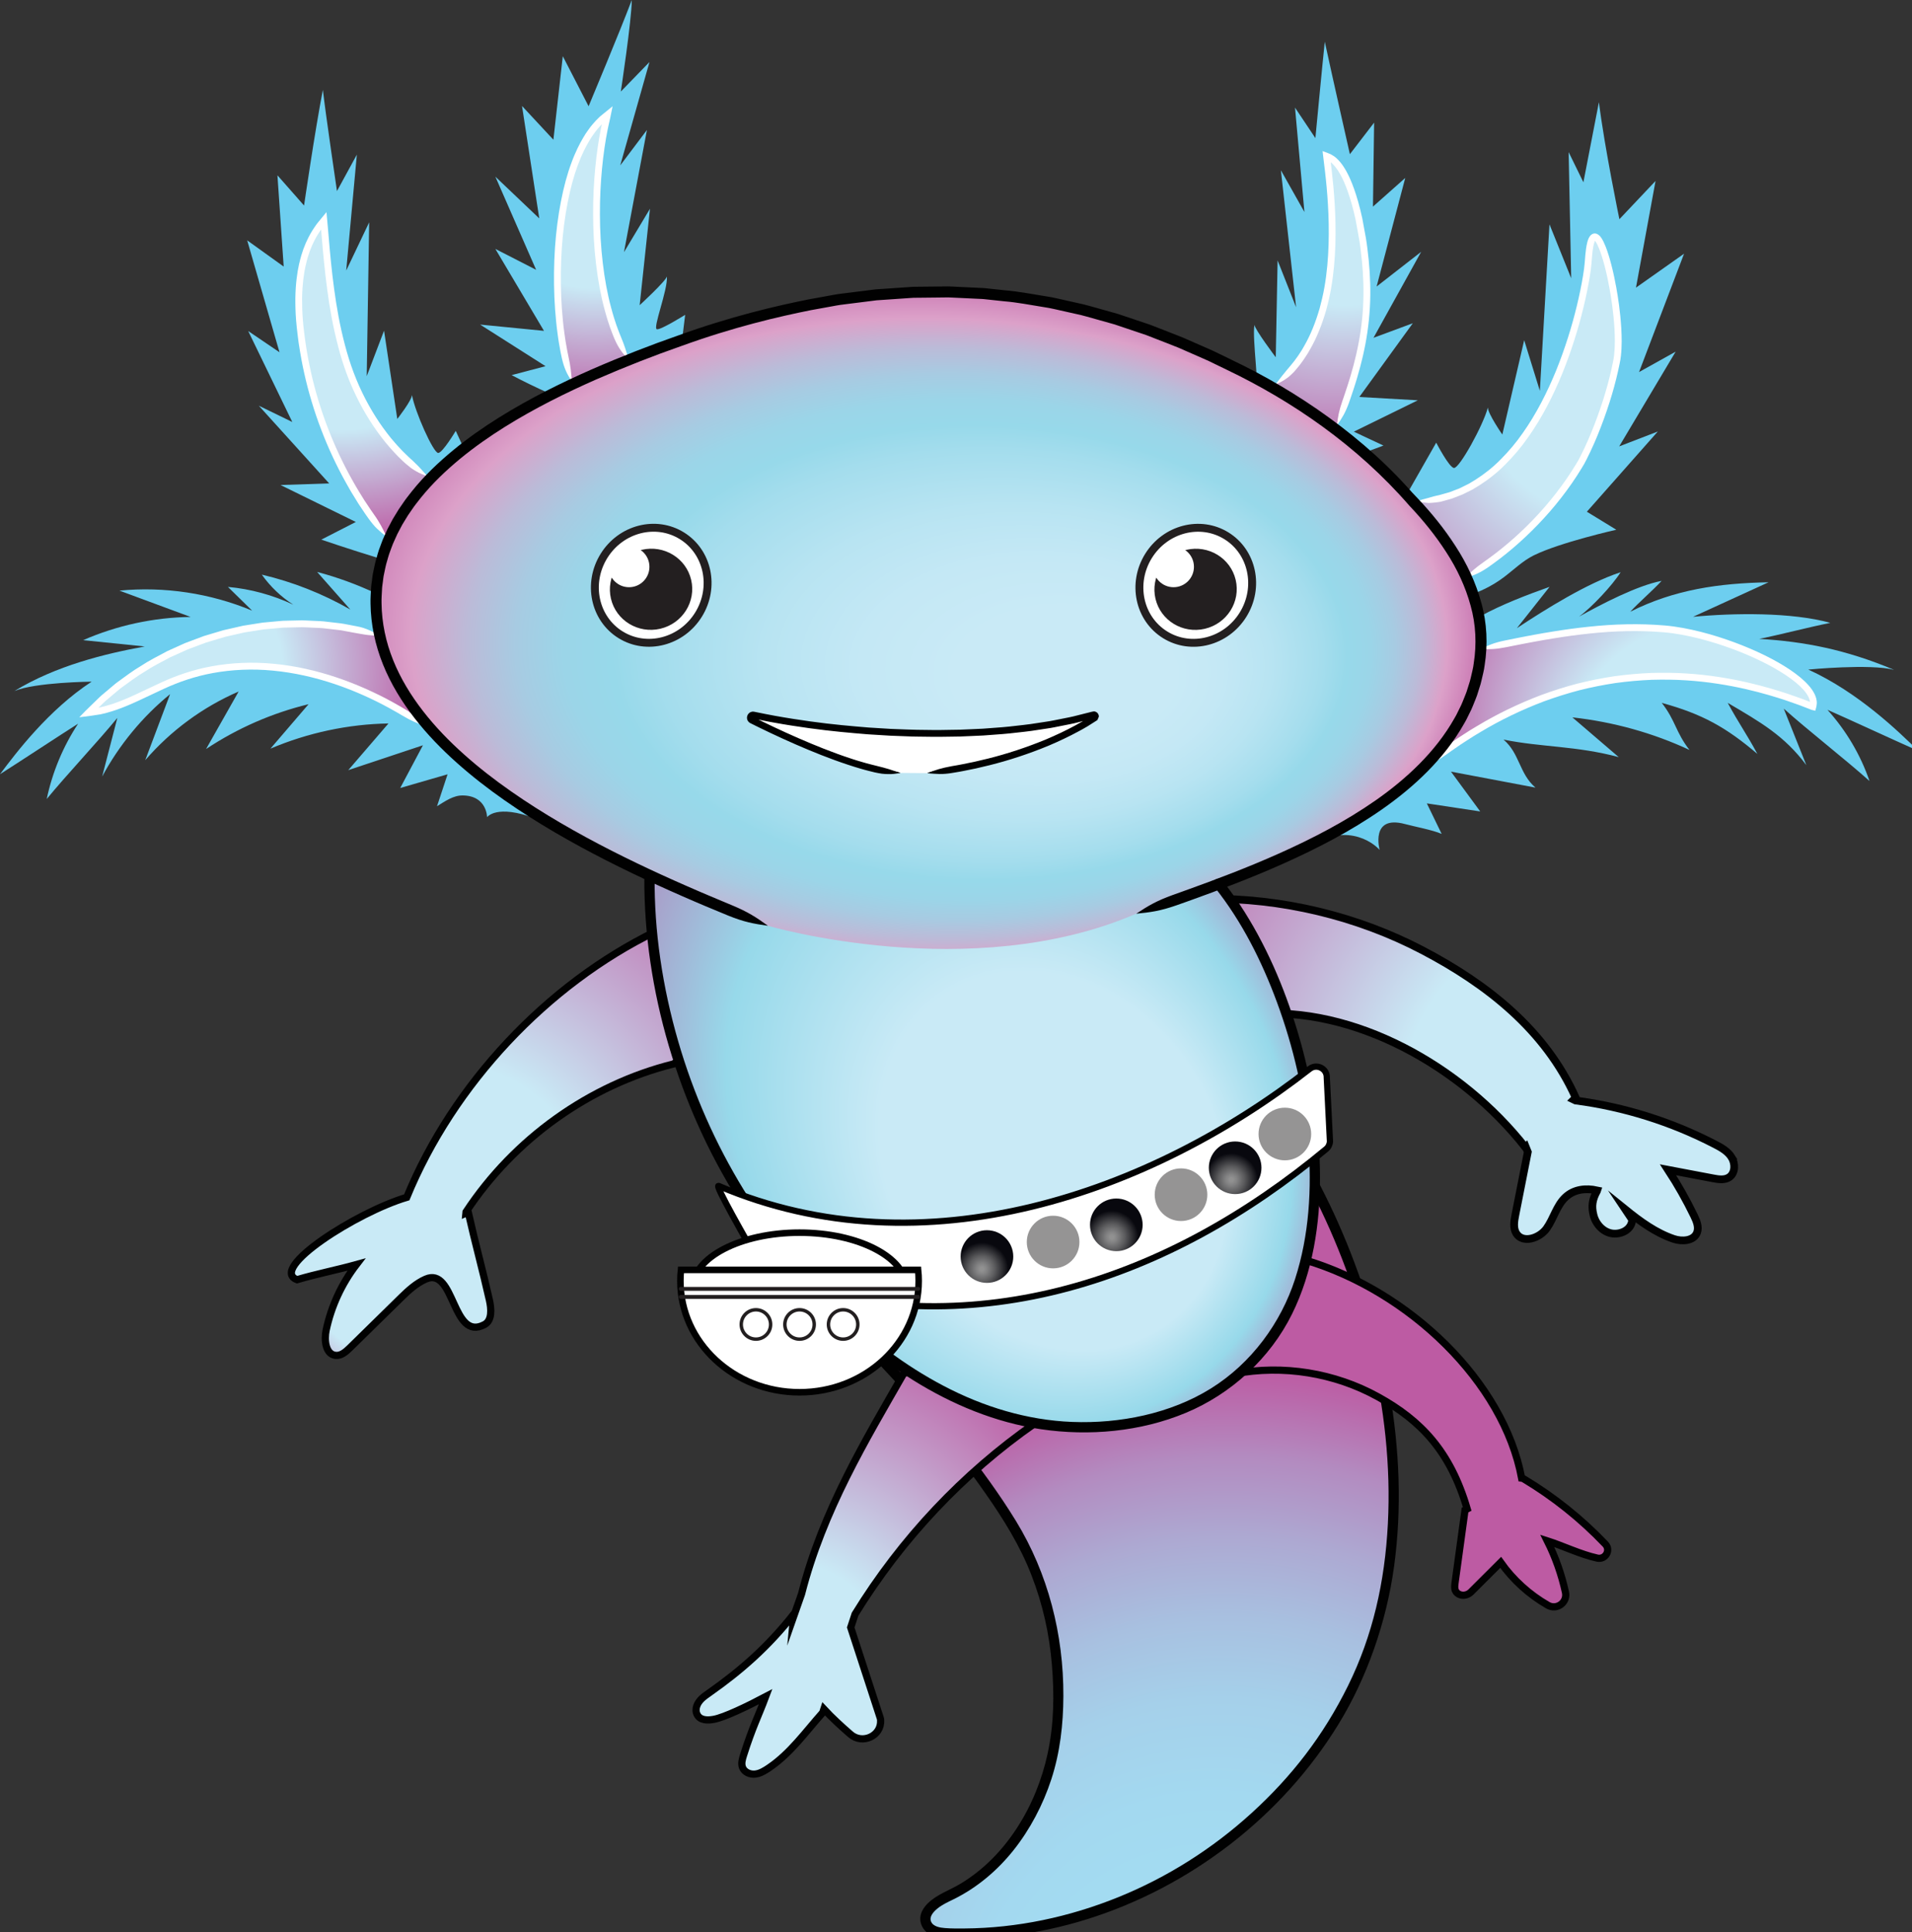 <?xml version="1.0" encoding="UTF-8" standalone="no"?>
<!-- Created with Inkscape (http://www.inkscape.org/) -->

<svg
   width="130.033mm"
   height="131.409mm"
   viewBox="0 0 130.033 131.409"
   version="1.1"
   id="svg1"
   xmlns:xlink="http://www.w3.org/1999/xlink"
   xmlns="http://www.w3.org/2000/svg"
   xmlns:svg="http://www.w3.org/2000/svg">
  <rect x="0" y="0" width="130.033" height="131.409" fill="#333333" stroke="none"/>
  <defs
     id="defs1">
    <radialGradient
       id="radial-gradient"
       cx="252.51"
       cy="508.54"
       fx="176.84"
       fy="600.05"
       r="201.54"
       gradientUnits="userSpaceOnUse">
      <stop
         offset=".36"
         stop-color="#c9eaf6"
         id="stop61" />
      <stop
         offset=".79"
         stop-color="#bd5ba3"
         id="stop63" />
    </radialGradient>
    <radialGradient
       id="radial-gradient-2"
       cx="1236.61"
       cy="868.27"
       fx="1337.51"
       fy="919.08"
       r="191.56"
       gradientTransform="matrix(1.07,0,0,1.07,-649.97,-447.48)"
       gradientUnits="userSpaceOnUse">
      <stop
         offset=".41"
         stop-color="#c9eaf6"
         id="stop66" />
      <stop
         offset=".88"
         stop-color="#bd5ba3"
         id="stop68" />
    </radialGradient>
    <radialGradient
       id="radial-gradient-3"
       cx="574.86"
       cy="856.39"
       fx="558.82"
       fy="971.45"
       r="260.02"
       gradientTransform="translate(0,29.73)"
       gradientUnits="userSpaceOnUse">
      <stop
         offset=".28"
         stop-color="#a3ddf2"
         id="stop71" />
      <stop
         offset=".44"
         stop-color="#a3d9f0"
         id="stop73" />
      <stop
         offset=".56"
         stop-color="#a5d0ea"
         id="stop75" />
      <stop
         offset=".66"
         stop-color="#a8c0e0"
         id="stop77" />
      <stop
         offset=".76"
         stop-color="#ada9d2"
         id="stop79" />
      <stop
         offset=".86"
         stop-color="#b38bc0"
         id="stop81" />
      <stop
         offset=".94"
         stop-color="#ba67aa"
         id="stop83" />
      <stop
         offset=".97"
         stop-color="#bd5ba3"
         id="stop85" />
    </radialGradient>
    <radialGradient
       id="radial-gradient-4"
       cx="406.62"
       cy="694.33"
       fx="349.29"
       fy="809.68"
       r="188.12"
       gradientUnits="userSpaceOnUse">
      <stop
         offset=".27"
         stop-color="#c9eaf6"
         id="stop88" />
      <stop
         offset=".65"
         stop-color="#bd5ba3"
         id="stop90" />
    </radialGradient>
    <radialGradient
       id="radial-gradient-6"
       cx="276.98"
       cy="100.46"
       fx="276.98"
       fy="59.42"
       r="97.6"
       gradientUnits="userSpaceOnUse">
      <stop
         offset=".54"
         stop-color="#c9eaf6"
         id="stop94" />
      <stop
         offset=".96"
         stop-color="#bd5ba3"
         id="stop96" />
    </radialGradient>
    <radialGradient
       id="radial-gradient-7"
       cx="170.45"
       cy="158.42"
       fx="139.39"
       fy="74.84"
       r="118.63"
       gradientUnits="userSpaceOnUse">
      <stop
         offset=".62"
         stop-color="#c9eaf6"
         id="stop99" />
      <stop
         offset=".88"
         stop-color="#bd5ba3"
         id="stop101" />
    </radialGradient>
    <radialGradient
       id="radial-gradient-8"
       cx="123.02"
       cy="308.57"
       fx="37.17"
       fy="315.76"
       r="99.39"
       gradientUnits="userSpaceOnUse">
      <stop
         offset=".51"
         stop-color="#c9eaf6"
         id="stop104" />
      <stop
         offset=".88"
         stop-color="#bd5ba3"
         id="stop106" />
    </radialGradient>
    <radialGradient
       id="radial-gradient-9"
       cx="616.26"
       cy="120.16"
       fx="639.16"
       fy="54.51"
       r="99.75"
       gradientUnits="userSpaceOnUse">
      <stop
         offset=".53"
         stop-color="#c9eaf6"
         id="stop109" />
      <stop
         offset="1"
         stop-color="#bd5ba3"
         id="stop111" />
    </radialGradient>
    <radialGradient
       id="radial-gradient-10"
       cx="725.91"
       cy="201.19"
       fx="785.49"
       fy="146.46"
       r="134.33"
       gradientUnits="userSpaceOnUse">
      <stop
         offset=".51"
         stop-color="#c9eaf6"
         id="stop114" />
      <stop
         offset="1"
         stop-color="#bd5ba3"
         id="stop116" />
    </radialGradient>
    <radialGradient
       id="radial-gradient-11"
       cx="758.14"
       cy="316.83"
       fx="839.61"
       fy="402.31"
       r="118.09"
       gradientUnits="userSpaceOnUse">
      <stop
         offset=".55"
         stop-color="#c9eaf6"
         id="stop119" />
      <stop
         offset=".88"
         stop-color="#bd5ba3"
         id="stop121" />
    </radialGradient>
    <radialGradient
       id="radial-gradient-12"
       cx="433.44"
       cy="487.43"
       fx="312.96"
       fy="523.27"
       r="249.13"
       gradientTransform="matrix(-0.535,-0.845,0.701,-0.444,324.64,1069.24)"
       gradientUnits="userSpaceOnUse">
      <stop
         offset=".37"
         stop-color="#c9eaf6"
         id="stop124" />
      <stop
         offset=".6"
         stop-color="#97d9ea"
         id="stop126" />
      <stop
         offset=".92"
         stop-color="#bd5ba3"
         id="stop128" />
    </radialGradient>
    <radialGradient
       id="radial-gradient-13"
       cx="419.62"
       cy="294.31"
       fx="513.53"
       fy="332.11"
       r="280.65"
       gradientTransform="matrix(1,0.012,-0.007,0.62,2.22,106.95)"
       gradientUnits="userSpaceOnUse">
      <stop
         offset=".18"
         stop-color="#c9eaf6"
         id="stop131" />
      <stop
         offset=".3"
         stop-color="#c4e8f5"
         id="stop133" />
      <stop
         offset=".42"
         stop-color="#b8e4f2"
         id="stop135" />
      <stop
         offset=".55"
         stop-color="#a4dded"
         id="stop137" />
      <stop
         offset=".61"
         stop-color="#97d9ea"
         id="stop139" />
      <stop
         offset=".67"
         stop-color="#9bd5e8"
         id="stop141" />
      <stop
         offset=".73"
         stop-color="#a7cbe2"
         id="stop143" />
      <stop
         offset=".79"
         stop-color="#bbbbd8"
         id="stop145" />
      <stop
         offset=".85"
         stop-color="#d7a5cb"
         id="stop147" />
      <stop
         offset=".86"
         stop-color="#dca1c9"
         id="stop149" />
      <stop
         offset="1"
         stop-color="#bd5ba3"
         id="stop151" />
    </radialGradient>
    <radialGradient
       id="radial-gradient-14"
       cx="-25079.76"
       cy="-19510.221"
       fx="-25088.301"
       fy="-19518.42"
       r="60.44"
       gradientTransform="matrix(0.198,0.025,-0.025,0.198,5036.14,5150.32)"
       gradientUnits="userSpaceOnUse">
      <stop
         offset=".28"
         stop-color="#fff"
         id="stop154" />
      <stop
         offset=".41"
         stop-color="#fafafa"
         id="stop156" />
      <stop
         offset=".54"
         stop-color="#eee"
         id="stop158" />
      <stop
         offset=".67"
         stop-color="#dadada"
         id="stop160" />
      <stop
         offset=".8"
         stop-color="#bebebe"
         id="stop162" />
      <stop
         offset=".93"
         stop-color="#9a9999"
         id="stop164" />
      <stop
         offset=".95"
         stop-color="#959494"
         id="stop166" />
    </radialGradient>
    <radialGradient
       id="New_Gradient_Swatch_1"
       cx="-343.13"
       cy="1209.63"
       fx="-343.13"
       fy="1209.63"
       r="12.32"
       gradientTransform="rotate(7.28,4918.849,7192.232)"
       gradientUnits="userSpaceOnUse">
      <stop
         offset=".07"
         stop-color="#919191"
         id="stop171" />
      <stop
         offset=".21"
         stop-color="#828283"
         id="stop173" />
      <stop
         offset=".49"
         stop-color="#5c5c5e"
         id="stop175" />
      <stop
         offset=".87"
         stop-color="#1e1e23"
         id="stop177" />
      <stop
         offset="1"
         stop-color="#08080e"
         id="stop179" />
    </radialGradient>
    <radialGradient
       xlink:href="#radial-gradient"
       id="radialGradient47"
       gradientUnits="userSpaceOnUse"
       cx="252.51"
       cy="508.54"
       fx="176.84"
       fy="600.05"
       r="201.54" />
    <radialGradient
       xlink:href="#radial-gradient-2"
       id="radialGradient48"
       gradientUnits="userSpaceOnUse"
       gradientTransform="matrix(1.07,0,0,1.07,-649.97,-447.48)"
       cx="1236.61"
       cy="868.27"
       fx="1337.51"
       fy="919.08"
       r="191.56" />
    <radialGradient
       xlink:href="#radial-gradient-3"
       id="radialGradient49"
       gradientUnits="userSpaceOnUse"
       gradientTransform="translate(0,29.73)"
       cx="574.86"
       cy="856.39"
       fx="558.82"
       fy="971.45"
       r="260.02" />
    <radialGradient
       xlink:href="#radial-gradient-4"
       id="radialGradient50"
       gradientUnits="userSpaceOnUse"
       cx="406.62"
       cy="694.33"
       fx="349.29"
       fy="809.68"
       r="188.12" />
    <radialGradient
       xlink:href="#radial-gradient-2"
       id="radialGradient51"
       cx="650.23"
       cy="648"
       fx="714.66"
       fy="722.81"
       r="137.34" />
    <radialGradient
       xlink:href="#radial-gradient-6"
       id="radialGradient52"
       gradientUnits="userSpaceOnUse"
       cx="276.98"
       cy="100.46"
       fx="276.98"
       fy="59.42"
       r="97.6" />
    <radialGradient
       xlink:href="#radial-gradient-7"
       id="radialGradient53"
       gradientUnits="userSpaceOnUse"
       cx="170.45"
       cy="158.42"
       fx="139.39"
       fy="74.84"
       r="118.63" />
    <radialGradient
       xlink:href="#radial-gradient-8"
       id="radialGradient54"
       gradientUnits="userSpaceOnUse"
       cx="123.02"
       cy="308.57"
       fx="37.17"
       fy="315.76"
       r="99.39" />
    <radialGradient
       xlink:href="#radial-gradient-9"
       id="radialGradient55"
       gradientUnits="userSpaceOnUse"
       cx="616.26"
       cy="120.16"
       fx="639.16"
       fy="54.51"
       r="99.75" />
    <radialGradient
       xlink:href="#radial-gradient-10"
       id="radialGradient56"
       gradientUnits="userSpaceOnUse"
       cx="725.91"
       cy="201.19"
       fx="785.49"
       fy="146.46"
       r="134.33" />
    <radialGradient
       xlink:href="#radial-gradient-11"
       id="radialGradient57"
       gradientUnits="userSpaceOnUse"
       cx="758.14"
       cy="316.83"
       fx="839.61"
       fy="402.31"
       r="118.09" />
    <radialGradient
       xlink:href="#radial-gradient-12"
       id="radialGradient58"
       gradientUnits="userSpaceOnUse"
       gradientTransform="matrix(-0.535,-0.845,0.701,-0.444,324.64,1069.24)"
       cx="433.44"
       cy="487.43"
       fx="312.96"
       fy="523.27"
       r="249.13" />
    <radialGradient
       xlink:href="#radial-gradient-13"
       id="radialGradient59"
       gradientUnits="userSpaceOnUse"
       gradientTransform="matrix(1,0.012,-0.007,0.62,2.22,106.95)"
       cx="419.62"
       cy="294.31"
       fx="513.53"
       fy="332.11"
       r="280.65" />
    <radialGradient
       xlink:href="#radial-gradient-14"
       id="radialGradient60"
       gradientUnits="userSpaceOnUse"
       gradientTransform="matrix(0.198,0.025,-0.025,0.198,5036.14,5150.32)"
       cx="-25079.76"
       cy="-19510.221"
       fx="-25088.301"
       fy="-19518.42"
       r="60.44" />
    <radialGradient
       xlink:href="#radial-gradient-14"
       id="radialGradient61"
       cx="-24802.27"
       cy="-19655.24"
       fx="-24810.811"
       fy="-19663.439"
       r="60.44" />
    <radialGradient
       xlink:href="#radial-gradient-14"
       id="radialGradient62"
       cx="-24583.461"
       cy="-19823.66"
       fx="-24592"
       fy="-19831.85"
       r="60.44" />
    <radialGradient
       xlink:href="#New_Gradient_Swatch_1"
       id="radialGradient63"
       gradientUnits="userSpaceOnUse"
       gradientTransform="rotate(7.28,4918.849,7192.232)"
       cx="-343.13"
       cy="1209.63"
       fx="-343.13"
       fy="1209.63"
       r="12.32" />
    <radialGradient
       xlink:href="#New_Gradient_Swatch_1"
       id="radialGradient64"
       cx="-284.94"
       cy="1187.24"
       fx="-284.94"
       fy="1187.24"
       r="12.32" />
    <radialGradient
       xlink:href="#New_Gradient_Swatch_1"
       id="radialGradient65"
       cx="-233.15"
       cy="1153.69"
       fx="-233.15"
       fy="1153.69"
       r="12.32" />
  </defs>
  <g
     id="layer1"
     transform="translate(-39.888,-83.108)">
    <g
       id="use661"
       transform="matrix(0.146,0,0,0.146,39.886,83.106)">
      <g
         id="g46">
        <path
           class="cls-20"
           d="m 305.37,433.89 c -50.42,24.57 -94.27,71.08 -115.89,123.83 -23.36,6.92 -64.59,33.29 -51.09,38.36 9.06,-2.69 18.5,-4.51 27.63,-7.05 -6.86,8.92 -11.73,19.45 -14.08,30.55 -0.98,4.63 -0.27,11.18 4.32,11.75 2.59,0.32 4.85,-1.66 6.74,-3.51 8.01,-7.85 16.01,-15.71 24.02,-23.56 3.39,-3.32 6.97,-6.56 11.28,-8.45 13.69,-6.01 12.16,29.32 27.41,21.17 3.62,-1.94 3.19,-7.32 2.28,-11.4 -3.15,-14.02 -6.71,-26.89 -9.86,-40.92 l -1.08,0.46 0.06,-0.62 c 22.46,-34.09 57.62,-59.19 96.65,-68.91 l 45.92,-34.06 -54.3,-27.65 z"
           id="path1"
           style="fill:url(#radialGradient47);stroke:#010101;stroke-width:3.36px;stroke-miterlimit:10" />
        <path
           class="cls-11"
           d="m 806.68,539.18 c -1.75,-2.87 -4.8,-4.6 -7.76,-6.13 -20.3,-10.53 -42.38,-17.47 -64.97,-20.43 l -0.85,-0.41 0.91,-0.9 C 719.8,479.72 692.86,458.49 662.55,442.61 632.24,426.73 596.86,418.19 562.2,418.69 l -32.18,41.71 53.53,12.07 c 47.09,-4.21 97.48,24.36 127.03,61.98 l 0.17,-0.16 0.93,2.3 c -1.94,9.81 -3.87,19.63 -5.81,29.44 -0.56,2.86 -1.07,6.04 0.46,8.5 3.02,4.83 10.8,2.31 14.11,-2.32 3.31,-4.63 4.65,-10.71 8.82,-14.57 3.99,-3.7 9.38,-4.32 14.73,-3.15 l -0.13,0.38 c -2.1,3.85 -2.63,6.95 -1.54,11.22 1.09,4.27 4.62,8.01 8.92,8.49 4.3,0.48 8.94,-2.07 9.05,-6.48 l -3.18,-4.75 c 6.92,5.59 14.18,10.92 22.52,13.74 3.94,1.33 9.36,0.99 10.88,-2.94 0.98,-2.53 -0.17,-5.34 -1.35,-7.78 -3.59,-7.42 -7.65,-14.6 -12.15,-21.48 7.03,1.33 14.05,2.66 21.08,4 2.54,0.48 5.38,0.9 7.5,-0.59 2.73,-1.91 2.83,-6.24 1.07,-9.11 z"
           id="path2"
           style="fill:url(#radialGradient48);stroke:#010101;stroke-width:3.6px;stroke-miterlimit:10" />
        <path
           class="cls-31"
           d="m 612.97,553.53 c 35.68,68.88 51.68,163.23 16.78,233.4 -34.9,70.17 -111.39,116.34 -188.23,113.63 -3.8,-0.13 -8.33,-0.86 -9.93,-4.39 -2.52,-5.58 4.52,-10.33 9.98,-12.87 30,-13.95 48.58,-47.45 50.93,-81.11 2.36,-33.66 -4.42,-65.65 -22.26,-94.02 C 452.4,679.8 426.32,649.06 403,625.23 l 113.46,24.07 c 27.51,0.95 45.53,-24.66 96.51,-95.77 z"
           id="path3"
           style="fill:url(#radialGradient49)" />
        <path
           class="cls-39"
           d="m 610.91,554.74 c 12.2,23.61 21.46,48.74 27.64,74.59 6.28,26.28 9.35,53.44 7.95,80.47 -1.4,27.03 -7.01,52.02 -18.57,75.44 -11.56,23.42 -26.4,42.4 -44.8,59.17 -18.4,16.77 -39.42,30.06 -62.27,39.31 -22.73,9.2 -47.1,14.39 -71.66,14.55 -3.02,0.02 -6.07,0.05 -9.07,-0.19 -2.22,-0.18 -5.4,-0.66 -6.4,-2.99 -1,-2.33 1.13,-4.57 2.79,-5.97 2.27,-1.91 5,-3.13 7.64,-4.43 10.95,-5.37 20.5,-13.46 28.06,-22.99 7.56,-9.53 13.63,-20.99 17.5,-32.87 4.1,-12.57 5.58,-25.65 5.63,-38.83 0.1,-28.63 -7.09,-57.02 -22.08,-81.51 -7.59,-12.41 -16.25,-24.19 -25.22,-35.64 -8.97,-11.45 -19,-23.22 -29.12,-34.29 -4.66,-5.1 -9.41,-10.11 -14.24,-15.05 -2.16,-2.21 -5.54,1.18 -3.38,3.38 20.9,21.37 40.58,44.18 57.72,68.69 8.37,11.97 16.09,24.34 21.4,38 5.31,13.66 8.38,27.47 9.56,41.75 1.18,14.28 0.96,27.9 -1.96,41.39 -2.66,12.34 -7.45,24.2 -14.34,34.79 -6.89,10.59 -15.58,19.45 -26.18,25.87 -5.11,3.1 -11.17,5.01 -15.45,9.32 -1.98,2 -3.56,4.63 -3.37,7.54 0.19,2.91 2.09,5.65 4.78,7 2.69,1.35 5.65,1.6 8.56,1.7 3.07,0.1 6.14,0.12 9.22,0.07 6.3,-0.11 12.6,-0.55 18.86,-1.29 12.41,-1.48 24.66,-4.1 36.58,-7.85 23.97,-7.54 46.49,-19.45 66.36,-34.8 19.97,-15.43 37.23,-34.38 50.43,-55.91 13.2,-21.53 22.33,-47.43 25.91,-73.49 3.72,-27.11 2.51,-54.7 -2.12,-81.62 -4.63,-26.92 -12.82,-53.42 -23.94,-78.48 -2.59,-5.84 -5.36,-11.59 -8.29,-17.26 -1.42,-2.74 -5.55,-0.32 -4.13,2.42 v 0 z"
           id="path4"
           style="fill:#010101" />
        <path
           class="cls-22"
           d="m 653.33,233.77 c -3.88,6.47 -11.79,7.86 -13.6,15.22 -1.8,7.37 -1.17,15.76 3.45,21.7 4.69,6.05 12.58,8.52 20.1,9.1 13.06,1 26.42,-2.87 37.02,-10.74 4.72,-3.5 8.95,-7.79 14.2,-10.37 12.23,-6.02 38.41,-11.92 38.41,-11.92 l -13.71,-8.39 33.05,-37.37 -17.99,6.94 26.3,-44.13 -17.05,9.5 20.96,-55.12 -22.39,15.8 9.11,-49.69 -16.84,17.82 c 0,0 -6.94,-33.6 -9.54,-54.5 l -7.23,37.3 -6.87,-14.05 1.19,58.75 -10.12,-25.12 -4.48,77.55 -7.3,-23.57 -10.18,43.95 c 0,0 -6.85,-9.89 -6.72,-12.62 -2.2,8.33 -13.24,28.33 -15.79,28.18 -2.26,-0.14 -8.29,-11.79 -8.29,-11.79 l -15.71,27.6 z"
           id="path5"
           style="fill:#6dceef" />
        <path
           class="cls-15"
           d="m 482.17,662.96 -7.75,-48.89 -53.55,25.87 c -17.38,30.37 -37.59,63.65 -47.49,102.54 l -3.68,10.48 0.11,-1.15 c -12.16,15.34 -24.43,26.15 -39.53,36.77 -2.26,1.59 -4.63,3.19 -5.66,5.94 -0.5,1.33 -0.52,2.85 0.13,4.11 1.45,2.82 4.94,2.75 7.78,2.23 4.82,-0.88 15.63,-6.06 24.13,-10.55 -3.46,9.26 -6.06,13.92 -10.3,27.28 -0.58,1.83 -1.16,3.83 -0.49,5.63 0.86,2.31 3.59,3.42 5.98,3.13 2.4,-0.28 4.53,-1.64 6.54,-3.01 9.91,-6.76 16.83,-16.6 24.85,-25.61 l 0.54,-1.65 c 3.64,3.93 8.25,8.16 12.44,11.79 5.54,4.81 14.42,0.73 14,-6.59 -0.02,-0.38 -0.07,-0.71 -0.15,-0.95 -4.59,-14.09 -9.19,-28.18 -13.78,-42.27 l 2.03,-6.18 c 21.6,-35.1 50.32,-65.6 83.82,-88.92 z"
           id="path6"
           style="fill:url(#radialGradient50);stroke:#010101;stroke-width:3.36px;stroke-miterlimit:10" />
        <path
           class="cls-14"
           d="m 747.76,719.21 c -11.19,-11.74 -23.97,-21.96 -37.88,-30.31 -0.32,-0.19 -0.7,-0.36 -1.06,-0.4 -8.39,-44.83 -52.24,-87.07 -100.77,-101.56 l -65.36,18.42 32.4,34.53 c 22.58,-4.28 46.55,-0.43 66.77,10.72 20.14,11.11 33.72,25.45 41.6,52.23 l -1.02,0.54 c -1.55,11.29 -3.09,22.58 -4.64,33.87 -0.27,1.94 -0.48,4.13 1.76,5.31 1.86,0.98 4.18,0.46 5.67,-1.03 4.61,-4.59 9.21,-9.19 13.82,-13.78 5.75,8.15 13.32,15 21.97,19.96 4.18,2.4 9.23,-1.3 8.21,-6.01 l -0.02,-0.1 c -1.81,-8.27 -4.66,-16.32 -8.45,-23.89 7.23,2.31 15.39,6.29 23.26,8.05 3.79,0.85 6.47,-3.68 3.79,-6.5 l -0.06,-0.06 z"
           id="path7"
           style="fill:url(#radialGradient51);stroke:#010101;stroke-width:3.36px;stroke-miterlimit:10" />
        <path
           class="cls-22"
           d="m 224.51,227.16 c 3.04,6.21 10,8.02 11.12,14.92 1.12,6.9 0,14.57 -4.51,19.73 -4.59,5.25 -11.79,6.99 -18.54,7.02 -11.72,0.04 -62.89,-17.46 -62.89,-17.46 l 16.07,-8.23 -35.06,-17.21 22.64,-0.75 -32.76,-36.19 15.59,7.59 -20.54,-42.37 14.58,9.89 -15.05,-52.13 17,12.21 -2.91,-42.5 12.4,14.07 c 0,0 5.06,-34.81 8.76,-53.87 1.33,11.6 6.57,47.13 6.57,47.13 l 9.26,-16.97 -4.95,53.97 10.69,-22.43 -1.14,71.65 8.07,-21.19 6.17,41.12 c 0,0 6.77,-8.64 6.83,-11.15 1.41,7.82 9.94,26.96 12.22,26.99 2.02,0.02 8.18,-10.29 8.18,-10.29 l 12.19,26.45 z"
           id="path8"
           style="fill:#6dceef" />
        <path
           class="cls-22"
           d="m 315.48,176.56 c 2.1,5.5 -36.12,13.75 -42.36,12.72 -10.84,-1.79 -34.78,-14.54 -34.78,-14.54 l 15.79,-4.16 -30.46,-19.38 29.73,2.92 -22.64,-38.16 18.99,9.73 -18.99,-43.39 20.45,19.45 -8.03,-52.37 14.61,15.71 4.38,-38.9 12.02,23.31 c 0,0 14.53,-34.65 20.12,-49.49 -0.09,9.6 -5.11,42.64 -5.11,42.64 l 13.35,-13.75 -13.62,48.15 12.43,-16.49 -10.69,56.91 12.11,-20.22 -4.8,44.91 c 0,0 12.35,-11.37 12.69,-13.4 0.42,6.55 -6.76,24.24 -4.65,24.62 1.87,0.33 13.15,-6.73 13.15,-6.73 l -3.65,29.93 z"
           id="path9"
           style="fill:#6dceef" />
        <path
           class="cls-22"
           d="m 577.69,215.47 c -2.54,5.12 27.85,1.34 33.61,1.26 10.01,-0.15 33.15,-9.18 33.15,-9.18 l -13.81,-6.47 29.81,-14.61 -27.24,-1.55 24.91,-34.34 -18.31,6.78 22.21,-40.06 -20.76,16.17 13.34,-50.57 -15.04,13.35 0.54,-39.12 -11.29,14.7 c 0,0 -8.35,-36.86 -11.69,-52.37 -1.03,9.5 -4.38,44.89 -4.38,44.89 l -9.49,-14.21 4.38,48.63 -10.96,-19.45 7.08,63.79 -8.61,-21.8 -0.86,45.12 c 0,0 -9.86,-13.09 -9.93,-15.14 -1.14,6.41 2.58,31.22 0.63,31.28 -1.73,0.05 -21.91,0 -21.91,0 l 14.61,32.92 z"
           id="path10"
           style="fill:#6dceef" />
        <path
           class="cls-22"
           d="m 249.46,381.25 c -24.4,-14.37 -49.15,-41.38 -60.78,-57.37 -10,-13.75 -17.3,-30.72 -13.48,-47.44 -8.84,-4.17 -18.04,-7.54 -27.46,-10.02 l 15.46,17.51 c -12.9,-7.39 -26.83,-12.88 -41.23,-16.26 3.95,5.57 8.96,10.36 14.67,14 -9.59,-4.51 -19.94,-7.33 -30.45,-8.28 3.76,3.68 7.51,7.37 11.27,11.05 -19.48,-8.11 -40.87,-11.33 -61.81,-9.32 11.05,4.09 22.1,8.17 33.15,12.26 -17.16,0.22 -34.27,3.92 -50.06,10.81 9.56,0.98 19.12,1.96 28.68,2.94 -18.65,3.43 -41.18,8.89 -60.7,20.76 9.72,-4.11 35.99,-4.37 35.99,-4.37 -20.13,13.12 -35.32,33.28 -42.69,43.11 7.42,-4.67 28.97,-18.86 36.38,-23.53 -7,10.59 -11.99,22.57 -14.62,35.08 9.13,-11.13 23.76,-26.63 32.89,-37.77 l -7.07,27.31 c 7.95,-14.75 18.77,-27.87 31.64,-38.37 -3.86,10.25 -7.71,20.49 -11.57,30.74 11.93,-13.8 26.91,-24.81 43.5,-31.97 -5.06,8.93 -10.11,17.85 -15.17,26.78 14.59,-9.69 30.82,-16.79 47.75,-20.88 l -17.76,20.7 c 17.39,-7.39 36.15,-11.4 54.97,-11.73 -6.24,7.25 -12.48,14.5 -18.72,21.74 11.59,-3.86 23.19,-7.72 34.78,-11.58 -3.53,6.63 -7.06,13.27 -10.58,19.9 7.35,-2.13 14.71,-4.25 22.06,-6.38 -1.64,4.95 -3.28,9.91 -4.92,14.87 3.73,-2.3 7.61,-5.07 11.96,-5.02 11.36,0.13 11.36,10.13 11.36,10.13 0,0 4.27,-6.25 22.57,0.62 z"
           id="path11"
           style="fill:#6dceef" />
        <path
           class="cls-22"
           d="m 612.6,392.12 c 39.49,-18.88 53.8,-37.58 64.95,-54.84 9.59,-14.85 18.18,-34.16 12.29,-50.34 9.28,-5.18 21.88,-10.01 31.98,-13.58 l -15.2,19.23 c 13.42,-8.86 32.83,-20.99 48.31,-26.04 -3.77,6.01 -13.47,16.39 -19.37,20.68 10.07,-5.61 27,-14.48 38.45,-16.65 -3.75,4.11 -10.84,10.27 -14.59,14.37 20.57,-10.35 41.23,-13.27 64.42,-13.72 -11.72,5.36 -23.44,10.72 -35.16,16.08 18.87,-1.79 45.87,-2.19 63.91,2.82 -10.4,2.1 -22.72,5.38 -33.11,7.47 20.83,1.22 40.19,4.9 62.83,14.42 -11.09,-2.95 -39.96,-0.13 -39.96,-0.13 23.43,10.69 42.15,28.96 51.24,37.87 -8.62,-3.77 -33.72,-15.37 -42.33,-19.14 8.76,9.72 15.45,21.05 19.6,33.18 -11.16,-10 -28.78,-23.71 -39.94,-33.71 l 10.52,26.33 c -10.23,-13.74 -21.43,-20.07 -36.62,-29.01 5.27,9.74 8.54,14.03 13.81,23.77 -14.5,-12.33 -25.6,-18.59 -44.53,-23.77 6.46,8.28 6.44,13.63 12.9,21.92 -17,-7.93 -35.54,-13.08 -54.54,-15.17 l 21.59,18.51 c -19.84,-5.31 -36.12,-4.57 -53.67,-8.17 7.59,6.48 7.29,15.89 14.88,22.37 -13.12,-2.48 -26.24,-4.96 -39.36,-7.44 4.54,6.18 9.09,12.37 13.63,18.55 -8.29,-1.25 -16.58,-2.5 -24.87,-3.76 2.3,4.74 4.6,9.47 6.9,14.21 -4.33,-1.85 -12.45,-3.35 -17.09,-4.59 -16.34,-4.38 -11.79,12.07 -11.79,12.07 0,0 -10.67,-12.75 -30.06,-3.77 z"
           id="path12"
           style="fill:#6dceef" />
        <g
           id="g14">
          <path
             class="cls-26"
             d="M 292.9,167.6 C 274.55,137.65 275.25,83.98 282.97,53.47 256.49,72.68 254.93,146.12 266.42,177.77"
             id="path13"
             style="fill:url(#radialGradient52)" />
          <path
             class="cls-4"
             d="m 292.9,167.6 c -1.21,-4.02 -1.94,-6.64 -3.8,-11.05 -0.23,-0.6 -0.64,-1.49 -1.04,-2.63 -0.21,-0.57 -0.44,-1.19 -0.68,-1.85 l -0.11,-0.3 c -0.07,-0.17 -0.13,-0.35 -0.19,-0.53 -0.12,-0.35 -0.24,-0.71 -0.35,-1.07 -0.24,-0.72 -0.48,-1.45 -0.72,-2.2 -0.43,-1.51 -0.93,-3.03 -1.32,-4.63 -3.45,-12.72 -5.19,-28.36 -5.22,-43.3 -0.08,-14.95 1.49,-29.21 3.57,-39.5 0.12,-0.65 0.26,-1.27 0.39,-1.88 0.22,-1.06 0.52,-2.4 0.81,-3.57 0.22,-1.08 0.43,-2.12 0.64,-3.14 0.1,-0.5 0.2,-1 0.3,-1.49 0.05,-0.24 0.1,-0.49 0.15,-0.73 l 0.04,-0.18 c 0.02,-0.05 -0.01,-0.02 -0.04,0 l -0.07,0.06 -0.3,0.24 c -1.57,1.27 -3.03,2.46 -4.38,3.55 -0.32,0.26 -0.63,0.51 -0.94,0.76 -0.31,0.26 -0.62,0.6 -0.92,0.89 -0.42,0.42 -0.81,0.81 -1.19,1.19 -1.09,1.15 -1.83,2.14 -2.38,2.78 -0.28,0.32 -0.44,0.59 -0.57,0.76 -0.12,0.18 -0.19,0.27 -0.19,0.27 0,0 -0.26,0.36 -0.74,1.04 -0.24,0.34 -0.55,0.76 -0.88,1.27 -0.31,0.52 -0.67,1.11 -1.08,1.78 -1.6,2.68 -3.67,6.67 -5.51,11.75 -3.8,10.13 -6.64,24.49 -7.66,39.63 -0.5,7.57 -0.58,15.34 -0.27,22.88 0.18,3.77 0.42,7.48 0.79,11.08 0.09,0.9 0.18,1.79 0.28,2.68 0.11,0.88 0.22,1.76 0.33,2.63 0.11,0.87 0.21,1.73 0.35,2.58 0.12,0.79 0.24,1.58 0.36,2.35 0.53,3.21 1.07,5.83 1.37,7.13 1.11,4.81 2.41,7.42 4.71,10.92 -0.39,-4.18 -0.58,-6.91 -1.62,-11.6 -0.28,-1.27 -0.8,-3.83 -1.31,-6.97 -0.12,-0.76 -0.24,-1.53 -0.35,-2.3 -0.14,-0.83 -0.24,-1.68 -0.35,-2.53 -0.11,-0.85 -0.22,-1.71 -0.33,-2.58 -0.09,-0.87 -0.18,-1.75 -0.27,-2.63 -0.37,-3.54 -0.6,-7.19 -0.78,-10.9 -0.3,-7.42 -0.22,-15.07 0.27,-22.53 0.99,-14.9 3.79,-28.98 7.46,-38.75 1.78,-4.9 3.75,-8.7 5.26,-11.23 0.38,-0.63 0.72,-1.19 1.02,-1.68 0.3,-0.48 0.6,-0.86 0.82,-1.18 0.45,-0.64 0.69,-0.97 0.69,-0.97 0,0 0.06,-0.08 0.18,-0.25 0.12,-0.16 0.27,-0.42 0.53,-0.71 0.51,-0.58 1.2,-1.5 2.19,-2.55 0.77,-0.76 0.43,-0.43 0.5,-0.5 v 0 l -0.02,0.08 c -0.14,0.63 -0.28,1.27 -0.4,1.92 -2.12,10.51 -3.72,24.96 -3.64,40.13 0.03,15.16 1.79,31.05 5.33,44.11 0.4,1.64 0.92,3.21 1.36,4.76 0.25,0.77 0.5,1.52 0.75,2.26 0.12,0.37 0.25,0.74 0.37,1.11 0.06,0.18 0.12,0.36 0.19,0.54 l 0.12,0.31 c 0.26,0.69 0.49,1.33 0.71,1.91 0.42,1.18 0.85,2.09 1.09,2.71 1.97,4.55 3.78,6.86 6.73,9.83 z"
             id="path14"
             style="fill:#ffffff" />
        </g>
        <g
           id="g16">
          <path
             class="cls-1"
             d="m 199.13,221.84 c -18.11,-11.99 -31.36,-32.77 -37.98,-53.79 -6.62,-21.02 -8.46,-43.26 -10.26,-65.27 -11.61,12.98 -12.87,32.44 -11.01,49.95 3.76,35.5 17.92,69.77 40.17,97.25"
             id="path15"
             style="fill:url(#radialGradient53)" />
          <path
             class="cls-4"
             d="m 199.13,221.84 c -1.37,-1.62 -2.57,-2.83 -3.78,-4.18 -0.61,-0.66 -1.28,-1.29 -1.99,-1.98 -0.7,-0.71 -1.47,-1.44 -2.37,-2.23 -0.5,-0.41 -1.17,-1.12 -2.04,-1.95 -0.43,-0.42 -0.9,-0.88 -1.41,-1.38 -0.54,-0.58 -1.09,-1.17 -1.65,-1.76 -0.63,-0.66 -1.27,-1.35 -1.87,-2.07 -0.61,-0.72 -1.24,-1.45 -1.87,-2.18 -0.6,-0.76 -1.2,-1.54 -1.82,-2.32 -4.86,-6.29 -9.35,-13.79 -13,-21.95 -1.81,-4.09 -3.42,-8.33 -4.78,-12.66 -1.36,-4.35 -2.5,-8.77 -3.49,-13.18 -1.98,-8.82 -3.24,-17.6 -4.2,-25.74 -0.47,-4.07 -0.87,-7.99 -1.2,-11.69 -0.34,-3.9 -0.66,-7.56 -0.95,-10.93 -0.14,-1.54 -0.28,-3.05 -0.41,-4.53 -0.07,-0.74 -0.13,-1.46 -0.2,-2.18 0,-0.03 0,-0.12 -0.02,-0.1 l -0.09,0.11 -0.17,0.21 -0.35,0.42 c -0.23,0.28 -0.46,0.56 -0.68,0.83 -0.91,1.1 -1.79,2.18 -2.64,3.22 -0.21,0.26 -0.42,0.51 -0.62,0.77 -0.18,0.25 -0.35,0.51 -0.52,0.76 -0.2,0.29 -0.39,0.57 -0.58,0.84 -1.52,2.21 -2.6,4.29 -3.4,6.01 -0.44,0.85 -0.74,1.64 -1.01,2.32 -0.27,0.68 -0.5,1.26 -0.69,1.73 -0.31,0.96 -0.48,1.47 -0.48,1.47 0,0 -0.17,0.51 -0.48,1.47 -0.27,0.97 -0.68,2.39 -1.08,4.23 -0.83,3.68 -1.58,9.06 -1.69,15.59 -0.03,3.26 0.06,6.81 0.36,10.57 0.17,1.88 0.34,3.81 0.6,5.78 0.27,1.97 0.44,4 0.81,6.04 1.23,8.21 3.15,17.01 5.8,25.82 2.64,8.81 6,17.61 9.88,25.89 1.93,4.14 3.99,8.15 6.13,11.97 1.1,1.89 2.1,3.81 3.25,5.6 0.56,0.9 1.11,1.8 1.65,2.68 0.27,0.44 0.54,0.88 0.81,1.32 0.13,0.22 0.28,0.43 0.42,0.65 l 0.3,0.45 c 1.81,2.7 3.26,4.93 4.08,5.98 1.46,1.98 2.66,3.49 4,4.75 1.33,1.27 2.69,2.39 4.34,3.67 -0.86,-1.92 -1.59,-3.5 -2.49,-5.08 -0.9,-1.57 -1.85,-3.22 -3.27,-5.18 -0.79,-1.04 -2.21,-3.24 -3.99,-5.89 l -0.3,-0.44 c -0.14,-0.21 -0.28,-0.42 -0.41,-0.63 -0.27,-0.43 -0.53,-0.86 -0.8,-1.3 -0.54,-0.87 -1.08,-1.75 -1.63,-2.64 -1.13,-1.76 -2.11,-3.64 -3.19,-5.5 -2.1,-3.76 -4.13,-7.7 -6.03,-11.77 -3.81,-8.14 -7.12,-16.79 -9.72,-25.45 -2.6,-8.66 -4.49,-17.31 -5.71,-25.38 -0.36,-2.01 -0.53,-4 -0.8,-5.94 -0.26,-1.94 -0.43,-3.82 -0.59,-5.65 -0.29,-3.67 -0.38,-7.11 -0.36,-10.27 0.1,-6.32 0.82,-11.46 1.61,-14.95 0.38,-1.75 0.77,-3.09 1.02,-4.01 0.29,-0.9 0.45,-1.38 0.45,-1.38 0,0 0.16,-0.48 0.45,-1.38 0.17,-0.44 0.39,-0.98 0.65,-1.62 0.25,-0.64 0.53,-1.38 0.94,-2.17 0.75,-1.61 1.75,-3.53 3.15,-5.57 0.19,-0.28 0.39,-0.56 0.59,-0.85 v 0 c 0,0 0,0.08 0,0.11 0.26,3.03 0.55,6.32 0.85,9.83 0.33,3.72 0.74,7.66 1.21,11.77 0.96,8.21 2.23,17.1 4.25,26.07 1.01,4.48 2.16,9 3.55,13.44 1.4,4.45 3.05,8.81 4.92,13.01 3.75,8.39 8.37,16.1 13.38,22.59 0.63,0.81 1.26,1.61 1.88,2.4 0.65,0.76 1.3,1.51 1.93,2.26 0.62,0.75 1.28,1.46 1.93,2.15 0.58,0.62 1.15,1.23 1.71,1.83 0.53,0.51 1.02,0.99 1.47,1.43 0.91,0.86 1.61,1.59 2.13,2.01 0.94,0.81 1.8,1.52 2.61,2.14 0.84,0.6 1.65,1.09 2.45,1.56 1.58,0.96 3.28,1.57 5.21,2.34 z"
             id="path16"
             style="fill:#ffffff" />
        </g>
        <g
           id="g18">
          <path
             class="cls-24"
             d="m 177.16,296.13 c -47.09,-14.5 -101.5,-0.15 -135.91,35.83 13.85,-1.29 26.11,-9.27 39.02,-14.57 41.68,-17.13 86.88,-0.63 117.76,20.84"
             id="path17"
             style="fill:url(#radialGradient54)" />
          <path
             class="cls-4"
             d="m 177.16,296.13 c -1.82,-1.01 -3.38,-1.83 -5.07,-2.56 -1.7,-0.72 -3.52,-1.43 -5.96,-1.84 -0.66,-0.13 -1.64,-0.32 -2.86,-0.55 -0.61,-0.12 -1.28,-0.24 -2,-0.38 -0.38,-0.07 -0.76,-0.14 -1.15,-0.22 -0.49,-0.11 -1,-0.17 -1.51,-0.23 -1.02,-0.12 -2.05,-0.24 -3.1,-0.36 -1.05,-0.12 -2.11,-0.25 -3.18,-0.37 -1.08,-0.12 -2.16,-0.28 -3.27,-0.3 -2.21,-0.1 -4.48,-0.2 -6.78,-0.31 -1.15,-0.08 -2.32,-0.04 -3.49,-0.01 -1.17,0.03 -2.36,0.06 -3.55,0.08 -1.19,0.03 -2.39,0.06 -3.6,0.09 -1.2,0.11 -2.41,0.22 -3.63,0.33 -1.22,0.11 -2.44,0.22 -3.67,0.34 l -1.84,0.17 c -0.61,0.07 -1.22,0.19 -1.84,0.28 -2.45,0.39 -4.92,0.79 -7.41,1.18 -2.45,0.56 -4.91,1.12 -7.37,1.68 l -1.85,0.42 -1.81,0.54 -3.62,1.08 c -1.21,0.36 -2.41,0.73 -3.61,1.09 -1.18,0.44 -2.35,0.88 -3.52,1.31 -1.17,0.44 -2.34,0.87 -3.5,1.31 -0.58,0.22 -1.17,0.43 -1.74,0.66 l -1.69,0.76 c -2.25,1.01 -4.47,2.02 -6.67,3.01 -4.24,2.29 -8.46,4.37 -12.23,6.89 -3.9,2.29 -7.33,4.94 -10.65,7.33 -0.84,0.58 -1.6,1.24 -2.36,1.88 -0.76,0.64 -1.5,1.26 -2.23,1.88 -0.73,0.62 -1.45,1.22 -2.15,1.81 -0.7,0.6 -1.41,1.15 -2.03,1.79 -1.63,1.58 -3.18,3.09 -4.66,4.53 -0.56,0.55 -1.11,1.09 -1.66,1.62 -0.5,0.51 -0.98,1.01 -1.46,1.5 -0.48,0.49 -0.95,0.98 -1.42,1.46 -0.03,0.03 -0.07,0.06 -0.08,0.09 l 0.13,-0.02 0.26,-0.03 0.51,-0.06 c 0.34,-0.04 0.68,-0.08 1.01,-0.12 2.71,-0.3 5.1,-0.69 7.33,-1.04 l 0.42,-0.06 c 0.15,-0.02 0.17,-0.04 0.26,-0.05 l 0.44,-0.1 c 0.29,-0.07 0.57,-0.13 0.85,-0.2 0.55,-0.13 1.08,-0.24 1.57,-0.39 1.98,-0.53 3.49,-1.05 4.52,-1.39 1.02,-0.37 1.55,-0.57 1.55,-0.57 0,0 2.17,-0.76 5.86,-2.38 3.7,-1.6 8.86,-4.18 15.13,-7.05 6.27,-2.85 13.87,-5.6 22.53,-7.16 8.63,-1.58 18.21,-2.05 27.92,-1.1 9.71,0.92 19.5,3.15 28.71,6.26 4.6,1.55 9.07,3.31 13.33,5.21 2.13,0.94 4.21,1.93 6.23,2.93 1.01,0.51 2,1.02 2.99,1.52 0.9,0.48 1.8,0.96 2.68,1.44 2.8,1.53 5.06,2.85 6.18,3.52 4.14,2.48 6.71,3.52 10.65,4.99 -2.78,-3.13 -4.82,-5.14 -9.02,-7.71 -1.14,-0.69 -3.43,-2.05 -6.28,-3.61 -0.9,-0.48 -1.81,-0.97 -2.73,-1.47 -1.01,-0.51 -2.02,-1.03 -3.05,-1.55 -2.07,-1.01 -4.18,-2.02 -6.36,-2.99 -4.35,-1.93 -8.9,-3.73 -13.61,-5.32 -9.41,-3.18 -19.44,-5.47 -29.43,-6.41 -9.98,-0.97 -19.87,-0.49 -28.79,1.15 -8.94,1.6 -16.87,4.48 -23.26,7.39 -6.39,2.92 -11.48,5.48 -15.1,7.04 -3.61,1.59 -5.69,2.31 -5.69,2.31 0,0 -0.52,0.19 -1.49,0.54 -0.98,0.32 -2.43,0.82 -4.3,1.32 -0.46,0.14 -0.96,0.24 -1.48,0.37 -0.45,0.1 -0.91,0.21 -1.4,0.33 -0.08,0.01 -0.17,0.03 -0.14,0.02 v 0 c 0.23,-0.21 0.45,-0.43 0.69,-0.66 0.59,-0.57 1.19,-1.16 1.81,-1.76 0.6,-0.62 1.3,-1.16 1.98,-1.74 0.69,-0.58 1.39,-1.17 2.1,-1.77 0.71,-0.6 1.44,-1.21 2.18,-1.83 0.74,-0.62 1.48,-1.27 2.3,-1.83 3.24,-2.33 6.59,-4.92 10.4,-7.16 3.67,-2.46 7.8,-4.49 11.94,-6.73 2.15,-0.97 4.32,-1.95 6.52,-2.94 l 1.65,-0.74 c 0.56,-0.23 1.13,-0.43 1.7,-0.64 1.14,-0.42 2.28,-0.85 3.42,-1.28 1.14,-0.43 2.29,-0.86 3.44,-1.28 1.17,-0.35 2.35,-0.71 3.53,-1.06 l 3.54,-1.06 1.77,-0.53 1.8,-0.41 c 2.4,-0.55 4.81,-1.09 7.2,-1.64 2.42,-0.39 4.84,-0.77 7.24,-1.15 0.6,-0.09 1.2,-0.2 1.8,-0.28 l 1.8,-0.16 c 1.2,-0.11 2.39,-0.22 3.58,-0.33 1.19,-0.11 2.37,-0.22 3.54,-0.32 1.18,-0.03 2.35,-0.05 3.51,-0.08 1.16,-0.03 2.32,-0.05 3.46,-0.08 1.15,-0.03 2.28,-0.07 3.41,0.01 2.25,0.1 4.46,0.2 6.62,0.3 1.08,0.02 2.14,0.18 3.19,0.29 1.05,0.12 2.08,0.24 3.11,0.36 1.03,0.12 2.03,0.24 3.02,0.35 0.5,0.05 0.99,0.11 1.47,0.22 0.38,0.07 0.75,0.14 1.12,0.21 0.7,0.13 1.35,0.26 1.95,0.37 1.19,0.22 2.15,0.4 2.79,0.52 2.38,0.37 4.22,0.79 6.02,0.98 1.8,0.21 3.54,0.27 5.66,0.31 z"
             id="path18"
             style="fill:#ffffff" />
        </g>
        <g
           id="g20">
          <path
             class="cls-38"
             d="m 593.93,179.26 c 15.14,-11.31 22.56,-30.33 25.22,-49.32 3.58,-25.55 -0.77,-52.54 -1.22,-57.2 5.09,1.55 8.91,8.66 11.68,16.79 1.39,4.07 2.5,8.38 3.37,12.35 0.87,3.97 1.49,7.62 1.9,10.35 4.9,33.01 -0.09,54.93 -12.15,85.95"
             id="path19"
             style="fill:url(#radialGradient55)" />
          <path
             class="cls-4"
             d="m 593.93,179.26 c 1.89,-0.87 3.52,-1.64 5.03,-2.73 0.38,-0.27 0.77,-0.54 1.16,-0.83 0.38,-0.31 0.74,-0.64 1.13,-0.99 0.76,-0.71 1.59,-1.47 2.37,-2.45 0.4,-0.49 1.02,-1.19 1.72,-2.09 0.34,-0.46 0.71,-0.97 1.11,-1.5 0.1,-0.13 0.2,-0.27 0.3,-0.41 0.41,-0.53 0.82,-1.16 1.21,-1.77 0.4,-0.61 0.8,-1.24 1.21,-1.86 0.38,-0.65 0.75,-1.31 1.14,-1.97 3.07,-5.32 5.54,-11.55 7.44,-18.13 0.9,-3.31 1.7,-6.69 2.3,-10.12 0.6,-3.43 1.05,-6.89 1.38,-10.33 1.28,-13.77 0.61,-27.09 -0.31,-37.21 -0.23,-2.53 -0.48,-4.87 -0.72,-6.97 -0.2,-1.63 -0.38,-3.08 -0.53,-4.31 v 0 c 0,0 -0.03,-0.02 0.03,0.02 0.23,0.19 0.4,0.33 0.51,0.42 1.31,1.21 2.16,2.4 2.77,3.31 0.61,0.93 0.99,1.6 1.25,2.08 0.52,0.94 0.56,1.05 0.56,1.05 0,0 0.78,1.44 1.87,4.17 1.1,2.73 2.46,6.78 3.71,11.84 0.31,1.27 0.63,2.59 0.92,3.98 0.25,1.39 0.52,2.84 0.79,4.32 0.27,1.49 0.55,3.02 0.84,4.6 0.32,1.57 0.46,3.21 0.7,4.87 0.85,6.65 1.41,13.89 1.31,21.28 -0.09,7.4 -0.86,14.94 -2.24,22.17 -0.31,1.81 -0.76,3.59 -1.12,5.36 -0.4,1.76 -0.87,3.49 -1.29,5.21 -0.46,1.71 -0.96,3.38 -1.42,5.03 -0.23,0.83 -0.5,1.63 -0.75,2.43 -0.24,0.75 -0.47,1.49 -0.7,2.22 -0.98,3.04 -1.85,5.52 -2.27,6.76 -1.61,4.57 -2.08,7.33 -2.59,11.5 2.4,-3.43 3.9,-5.84 5.58,-10.44 0.43,-1.25 1.32,-3.76 2.32,-6.84 0.23,-0.74 0.47,-1.49 0.71,-2.25 0.25,-0.82 0.53,-1.63 0.76,-2.47 0.47,-1.68 0.98,-3.38 1.44,-5.11 0.43,-1.75 0.91,-3.51 1.32,-5.31 0.38,-1.81 0.83,-3.62 1.15,-5.48 1.41,-7.4 2.2,-15.14 2.29,-22.72 0.1,-7.58 -0.47,-14.97 -1.34,-21.73 -0.25,-1.69 -0.39,-3.35 -0.71,-4.95 -0.29,-1.61 -0.58,-3.17 -0.86,-4.69 -0.28,-1.52 -0.55,-2.99 -0.81,-4.41 -0.29,-1.41 -0.62,-2.77 -0.94,-4.07 -1.28,-5.18 -2.69,-9.38 -3.84,-12.25 -1.15,-2.88 -1.99,-4.44 -1.99,-4.44 0,0 -0.04,-0.11 -0.6,-1.14 -0.28,-0.51 -0.7,-1.26 -1.38,-2.3 -0.69,-1.03 -1.64,-2.4 -3.3,-3.93 -0.15,-0.12 -0.37,-0.31 -0.67,-0.55 -0.47,-0.41 -1.23,-0.77 -2.03,-1.28 -0.81,-0.36 -1.7,-0.69 -2.83,-1.12 -0.27,-0.1 -0.55,-0.21 -0.83,-0.31 -0.03,0 -0.07,-0.04 -0.09,-0.03 v 0.13 l 0.04,0.26 c 0.02,0.17 0.04,0.35 0.06,0.53 0.08,0.72 0.17,1.47 0.26,2.26 0.23,1.92 0.51,4.18 0.81,6.72 0.23,2.08 0.49,4.39 0.71,6.89 0.9,10 1.56,23.15 0.3,36.62 -0.32,3.36 -0.75,6.74 -1.34,10.07 -0.58,3.34 -1.37,6.61 -2.23,9.81 -1.84,6.36 -4.22,12.35 -7.15,17.42 -0.37,0.63 -0.73,1.26 -1.08,1.88 -0.39,0.6 -0.77,1.19 -1.15,1.77 -0.37,0.58 -0.76,1.18 -1.15,1.68 -0.1,0.13 -0.19,0.26 -0.29,0.39 -0.37,0.51 -0.72,0.99 -1.04,1.43 -0.66,0.86 -1.24,1.52 -1.62,1.99 -0.73,0.94 -1.46,1.7 -2.07,2.46 -0.31,0.39 -0.6,0.76 -0.89,1.12 -0.3,0.35 -0.59,0.69 -0.87,1.04 -1.11,1.43 -2.17,2.8 -3.44,4.43 z"
             id="path20"
             style="fill:#ffffff" />
        </g>
        <g
           id="g22">
          <path
             class="cls-2"
             d="m 659.76,233.57 c 60.89,-1.65 79.24,-97.45 80.09,-111.81 2.2,-37.12 17.93,26.3 13.05,47.4 -1.12,5.61 -2.57,11.15 -4.26,16.59 -1.69,5.43 -3.62,10.75 -5.7,15.89 -1.89,4.63 -3.93,9.06 -6.1,13.22 -2.58,4.47 -5.45,8.83 -8.58,13.05 -12.48,16.88 -28.87,31.57 -45.93,41.4"
             id="path21"
             style="fill:url(#radialGradient56)" />
          <path
             class="cls-4"
             d="m 659.76,233.57 c 2.04,0.35 3.81,0.61 5.68,0.73 0.93,-0.02 1.88,-0.09 2.91,-0.2 0.52,-0.06 1.05,-0.12 1.61,-0.2 0.56,-0.08 1.15,-0.16 1.75,-0.35 0.65,-0.18 1.64,-0.45 2.85,-0.79 0.6,-0.18 1.28,-0.33 1.98,-0.58 l 2.86,-1.11 c 0.54,-0.21 1.09,-0.43 1.65,-0.64 0.55,-0.22 1.07,-0.52 1.61,-0.78 1.08,-0.54 2.17,-1.08 3.27,-1.63 1.06,-0.62 2.12,-1.29 3.2,-1.94 4.24,-2.71 8.41,-5.97 12.18,-9.83 3.81,-3.81 7.4,-8.04 10.59,-12.65 6.48,-9.14 11.69,-19.43 15.92,-29.78 4.19,-10.38 7.44,-20.83 9.8,-30.65 1.19,-4.91 2.17,-9.65 2.91,-14.18 0.37,-2.27 0.69,-4.46 0.85,-6.67 0.15,-2.13 0.29,-4.1 0.56,-5.97 0.14,-0.92 0.29,-1.83 0.51,-2.64 0.1,-0.41 0.22,-0.8 0.36,-1.13 l 0.1,-0.25 0.04,-0.09 c 0.04,-0.07 0.03,-0.05 0.03,-0.05 v 0 c 0.08,0.12 0.16,0.2 0.25,0.33 0.09,0.14 0.19,0.27 0.28,0.42 0.18,0.3 0.35,0.61 0.52,0.94 1.28,2.63 2.06,5.24 2.69,7.33 0.62,2.11 1.03,3.79 1.3,4.93 0.27,1.15 0.41,1.75 0.41,1.75 0,0 0.58,2.43 1.37,6.79 0.78,4.36 1.79,10.68 2.25,18.39 0.21,3.84 0.32,8.06 -0.17,12.41 -0.13,1.09 -0.29,2.15 -0.54,3.25 -0.23,1.16 -0.47,2.3 -0.73,3.45 -0.52,2.31 -1.11,4.67 -1.76,7.07 -1.31,4.79 -2.88,9.72 -4.7,14.72 -1.82,5 -3.84,10.04 -6.2,15 -0.59,1.24 -1.19,2.48 -1.81,3.71 -0.6,1.24 -1.26,2.34 -1.99,3.55 -1.43,2.37 -2.94,4.69 -4.51,6.97 -3.15,4.56 -6.57,8.93 -10.15,13.05 -3.58,4.12 -7.33,8 -11.15,11.58 -1.91,1.79 -3.84,3.51 -5.77,5.15 -0.98,0.81 -1.93,1.63 -2.9,2.4 -0.9,0.71 -1.79,1.42 -2.67,2.12 -2.53,1.94 -4.66,3.45 -5.72,4.21 -3.96,2.75 -5.97,4.64 -8.96,7.59 4.01,-1.19 6.71,-2.21 10.78,-4.98 1.1,-0.76 3.27,-2.3 5.86,-4.28 0.9,-0.71 1.81,-1.43 2.73,-2.16 0.99,-0.79 1.96,-1.63 2.96,-2.45 1.97,-1.68 3.93,-3.43 5.88,-5.26 3.9,-3.65 7.72,-7.61 11.38,-11.81 3.66,-4.2 7.14,-8.67 10.37,-13.33 1.61,-2.33 3.15,-4.71 4.62,-7.14 0.72,-1.18 1.49,-2.49 2.1,-3.76 0.64,-1.26 1.25,-2.52 1.85,-3.79 2.41,-5.06 4.47,-10.21 6.31,-15.28 1.84,-5.07 3.44,-10.09 4.77,-14.97 0.66,-2.44 1.26,-4.85 1.79,-7.21 0.26,-1.18 0.51,-2.36 0.74,-3.48 0.27,-1.17 0.45,-2.39 0.59,-3.55 0.52,-4.67 0.39,-9 0.18,-12.96 -0.48,-7.91 -1.51,-14.32 -2.3,-18.77 -0.81,-4.45 -1.4,-6.93 -1.4,-6.93 0,0 -0.15,-0.62 -0.42,-1.79 -0.28,-1.17 -0.7,-2.89 -1.34,-5.08 -0.66,-2.19 -1.43,-4.84 -2.9,-7.88 -0.19,-0.38 -0.4,-0.77 -0.64,-1.16 -0.12,-0.2 -0.26,-0.4 -0.4,-0.6 -0.14,-0.21 -0.34,-0.44 -0.51,-0.65 -0.58,-0.58 -1.26,-1.12 -2.05,-1.24 -0.8,-0.16 -1.61,0.18 -2.22,0.73 -0.27,0.33 -0.59,0.65 -0.75,0.99 -0.09,0.17 -0.2,0.35 -0.27,0.51 l -0.16,0.38 c -0.21,0.51 -0.36,1.01 -0.48,1.5 -0.26,0.99 -0.43,1.98 -0.58,2.99 -0.29,2 -0.44,4.11 -0.59,6.2 -0.15,2.02 -0.46,4.18 -0.82,6.39 -0.72,4.42 -1.69,9.1 -2.86,13.94 -2.33,9.68 -5.54,19.99 -9.66,30.2 -4.17,10.17 -9.28,20.27 -15.57,29.14 -3.1,4.47 -6.58,8.56 -10.24,12.23 -3.63,3.71 -7.61,6.82 -11.64,9.4 -1.02,0.62 -2.03,1.24 -3.03,1.85 -1.04,0.52 -2.08,1.03 -3.09,1.54 -0.51,0.24 -1,0.53 -1.52,0.74 -0.52,0.2 -1.04,0.4 -1.56,0.6 -0.91,0.35 -1.81,0.7 -2.7,1.05 -0.66,0.24 -1.3,0.38 -1.87,0.55 -1.15,0.33 -2.07,0.59 -2.69,0.76 -0.56,0.19 -1.11,0.28 -1.64,0.39 -0.52,0.11 -1.02,0.23 -1.49,0.35 -0.95,0.24 -1.83,0.5 -2.68,0.78 -1.73,0.4 -3.38,0.91 -5.39,1.58 z"
             id="path22"
             style="fill:#ffffff" />
        </g>
        <g
           id="g24">
          <path
             class="cls-37"
             d="m 663.75,357.1 c 57.18,-45.98 118.95,-52.76 180.73,-27.9 4.12,-12.98 -40.22,-33.68 -69,-36.23 -28.78,-2.56 -57.56,3.43 -85.86,9.38"
             id="path23"
             style="fill:url(#radialGradient57)" />
          <path
             class="cls-4"
             d="m 663.75,357.1 c 3.84,-1.71 6.3,-2.99 10.24,-5.81 0.53,-0.38 1.31,-0.98 2.32,-1.66 0.5,-0.35 1.05,-0.72 1.64,-1.13 0.83,-0.57 1.68,-1.16 2.54,-1.75 0.97,-0.66 1.99,-1.29 3,-1.95 1.02,-0.65 2.04,-1.33 3.1,-1.98 1.06,-0.64 2.14,-1.29 3.23,-1.94 8.71,-5.24 18.69,-10.13 29.35,-14.16 5.35,-1.95 10.86,-3.71 16.45,-5.17 5.61,-1.41 11.29,-2.55 16.96,-3.39 5.67,-0.78 11.31,-1.27 16.83,-1.5 5.52,-0.14 10.91,-0.1 16.07,0.25 10.33,0.65 19.74,2.27 27.61,4.05 7.88,1.8 14.24,3.78 18.64,5.23 2.2,0.74 3.89,1.37 5.06,1.77 1.16,0.4 1.77,0.64 1.77,0.64 0,0 0.61,0.24 1.76,0.68 0.7,0.27 1.57,0.61 2.59,1 0.21,0.08 0.43,0.17 0.65,0.25 l 0.33,0.13 0.3,0.07 c 0.41,0.1 0.83,0.2 1.26,0.31 l 0.16,0.04 c 0,0 0.03,-0.11 0.05,-0.16 l 0.09,-0.36 c 0.06,-0.24 0.12,-0.48 0.19,-0.73 0.11,-0.48 0.28,-0.94 0.3,-1.52 0.02,-0.28 0.07,-0.55 0.07,-0.85 0,-0.14 0,-0.3 -0.01,-0.46 l -0.03,-0.41 c -0.05,-0.37 -0.1,-0.76 -0.2,-1.14 -0.17,-0.77 -0.48,-1.49 -0.82,-2.22 -0.72,-1.44 -1.7,-2.8 -2.86,-4.1 -2.33,-2.6 -5.34,-5 -8.79,-7.31 -6.93,-4.61 -15.7,-8.89 -25.58,-12.57 -4.95,-1.83 -10.18,-3.51 -15.65,-4.9 -5.47,-1.38 -11.17,-2.51 -17.05,-3.01 -11.65,-0.98 -23.64,-0.65 -35.14,0.59 -5.76,0.59 -11.4,1.37 -16.86,2.26 -2.74,0.42 -5.42,0.92 -8.05,1.38 -1.32,0.24 -2.62,0.49 -3.91,0.73 -1.19,0.23 -2.37,0.46 -3.53,0.68 -3.16,0.64 -5.76,1.16 -7.05,1.42 -4.77,1 -7.37,2.11 -11.14,3.94 4.19,0.15 7.01,0.12 11.78,-0.83 1.29,-0.26 3.88,-0.77 7.03,-1.39 1.16,-0.22 2.33,-0.45 3.52,-0.68 1.28,-0.24 2.58,-0.48 3.89,-0.72 2.62,-0.46 5.28,-0.95 7.99,-1.37 5.42,-0.89 11,-1.65 16.68,-2.24 11.36,-1.22 23.13,-1.54 34.53,-0.58 5.65,0.48 11.2,1.58 16.54,2.93 5.34,1.36 10.48,3 15.33,4.79 9.69,3.6 18.28,7.81 24.93,12.23 3.31,2.21 6.14,4.49 8.19,6.78 1.03,1.14 1.83,2.29 2.38,3.38 0.25,0.55 0.48,1.08 0.58,1.57 0.07,0.25 0.1,0.49 0.13,0.72 0,0.09 0,0.06 0,0.05 v -0.02 0 c 0,0 0,0 0,0 -0.66,-0.26 -1.23,-0.47 -1.68,-0.65 -1.17,-0.45 -1.78,-0.69 -1.78,-0.69 0,0 -0.62,-0.24 -1.8,-0.65 -1.18,-0.41 -2.9,-1.05 -5.13,-1.8 -4.46,-1.47 -10.92,-3.49 -18.94,-5.32 -8.01,-1.81 -17.58,-3.47 -28.11,-4.13 -5.26,-0.36 -10.76,-0.4 -16.39,-0.26 -5.63,0.23 -11.39,0.73 -17.17,1.52 -5.78,0.86 -11.58,2.02 -17.3,3.45 -5.71,1.49 -11.32,3.28 -16.77,5.27 -10.86,4.1 -21.02,9.08 -29.87,14.41 -1.11,0.67 -2.2,1.32 -3.28,1.97 -1.07,0.66 -2.11,1.35 -3.14,2.01 -1.03,0.67 -2.06,1.31 -3.05,1.98 -0.87,0.6 -1.73,1.19 -2.57,1.77 -0.6,0.41 -1.16,0.8 -1.66,1.15 -1.03,0.69 -1.81,1.31 -2.35,1.7 -3.96,2.89 -5.81,5.08 -8.38,8.37 z"
             id="path24"
             style="fill:#ffffff" />
        </g>
        <path
           class="cls-27"
           d="m 302.54,408.43 c -0.38,56.48 18.66,114.67 50.76,160.6 32.1,45.93 101.86,116.64 189.69,89.93 v 0 c 26.43,-8.12 48.41,-27.53 59.26,-53.52 24.63,-58.98 1.57,-148.4 -34.66,-193.76"
           id="path25"
           style="fill:url(#radialGradient58)" />
        <path
           class="cls-28"
           d="m 529.26,425.61 c 54.08,-19.25 147.03,-48.3 159.46,-114.07 6.21,-31.82 -12.43,-59.41 -32.74,-80.28 -7.31,-8.31 -15.3,-16.05 -23.84,-23.24 -16.26,-13.69 -34.48,-25.47 -53.83,-35.29 -76.92,-39.03 -155.22,-52.5 -264.46,-13.04 -65.86,23.79 -137.7,59.66 -138.7,119.2 -1.31,77.45 119.44,127.03 182.56,152.33 0,0 94.42,27.72 171.54,-5.62 z"
           id="path26"
           style="fill:url(#radialGradient59)" />
        <g
           id="g28">
          <path
             class="cls-4"
             d="m 432.03,360.13 c 42.73,-5.1 68.68,-19.68 77.9,-25.75 0.74,-0.48 0.22,-1.62 -0.63,-1.38 -50.4,14.17 -119.45,8.46 -158.23,0.06 -1.44,-0.31 -2.14,1.68 -0.83,2.34 16.1,8.04 49.48,23.55 69.21,24.62"
             id="path27"
             style="fill:#ffffff" />
          <path
             class="cls-39"
             d="m 432.03,360.13 c 1.04,0.11 1.74,0.16 2.95,0 0.16,-0.02 0.41,-0.05 0.71,-0.1 0.15,-0.02 0.32,-0.04 0.5,-0.07 0.95,-0.13 1.92,-0.26 2.9,-0.4 1.13,-0.14 2.27,-0.37 3.42,-0.55 2.31,-0.4 4.69,-0.76 7.1,-1.28 9.66,-1.92 20.1,-4.61 30.49,-8.42 5.21,-1.87 10.38,-4.05 15.45,-6.48 5.08,-2.44 9.98,-5.1 14.72,-8.23 0.42,-0.33 0.51,-1 0.25,-1.44 -0.23,-0.47 -0.87,-0.72 -1.34,-0.55 l -2,0.5 c -1.33,0.34 -2.66,0.67 -3.99,1 -1.33,0.33 -2.64,0.68 -3.96,0.98 -1.33,0.26 -2.65,0.52 -3.96,0.78 -1.31,0.26 -2.61,0.52 -3.91,0.77 -0.65,0.13 -1.29,0.25 -1.93,0.38 -0.65,0.1 -1.29,0.2 -1.93,0.29 -2.57,0.39 -5.09,0.78 -7.57,1.15 -9.94,1.23 -19.11,2.05 -26.92,2.32 -1.95,0.09 -3.82,0.17 -5.59,0.25 -1.77,0.03 -3.45,0.05 -5.02,0.08 -3.14,0.04 -5.87,0.12 -8.11,0.06 -4.47,-0.05 -7,-0.08 -7,-0.08 0,0 -0.63,-0.01 -1.82,-0.03 -1.19,-0.04 -2.94,-0.11 -5.17,-0.19 -2.24,-0.09 -4.96,-0.15 -8.1,-0.37 -3.14,-0.21 -6.7,-0.35 -10.59,-0.72 -1.95,-0.16 -3.98,-0.33 -6.09,-0.51 -2.11,-0.19 -4.29,-0.45 -6.54,-0.68 -2.25,-0.23 -4.57,-0.48 -6.95,-0.81 -2.37,-0.32 -4.81,-0.6 -7.29,-0.96 -2.48,-0.38 -5,-0.76 -7.57,-1.15 -2.56,-0.45 -5.16,-0.9 -7.79,-1.37 -2.63,-0.5 -5.28,-1.06 -7.95,-1.59 -0.28,-0.07 -0.81,-0.18 -1.23,0 -0.44,0.17 -0.77,0.53 -0.93,0.94 -0.17,0.41 -0.17,0.9 0.03,1.32 0.17,0.43 0.64,0.73 0.94,0.86 1.24,0.61 2.48,1.22 3.73,1.84 9.99,4.87 20.36,9.53 30.68,13.51 5.15,2 10.3,3.79 15.38,5.32 2.53,0.79 5.07,1.43 7.56,2.04 1.26,0.27 2.5,0.54 3.73,0.81 1.14,0.19 2.27,0.37 3.38,0.55 0.8,0.15 1.46,0.19 1.79,0.22 1.22,0.11 1.93,0.04 2.96,-0.12 -1,-0.35 -1.67,-0.55 -2.87,-0.67 -0.33,-0.03 -0.98,-0.08 -1.77,-0.23 -1.1,-0.18 -2.22,-0.36 -3.34,-0.55 -1.22,-0.27 -2.46,-0.53 -3.7,-0.8 -2.48,-0.61 -5,-1.25 -7.52,-2.03 -5.05,-1.52 -10.19,-3.3 -15.32,-5.3 -10.28,-3.97 -20.64,-8.62 -30.61,-13.48 -1.24,-0.61 -2.48,-1.22 -3.72,-1.83 -0.32,-0.15 -0.46,-0.26 -0.57,-0.48 -0.1,-0.2 -0.11,-0.46 0,-0.68 0.09,-0.22 0.27,-0.41 0.47,-0.49 0.23,-0.08 0.41,-0.05 0.79,0.03 2.69,0.54 5.34,1.1 7.98,1.59 2.64,0.46 5.25,0.92 7.81,1.37 2.57,0.39 5.11,0.77 7.59,1.15 2.48,0.37 4.93,0.65 7.3,0.96 2.38,0.33 4.7,0.58 6.96,0.81 2.26,0.23 4.44,0.49 6.56,0.68 2.11,0.18 4.15,0.35 6.1,0.51 3.9,0.37 7.46,0.51 10.61,0.72 3.14,0.22 5.87,0.28 8.11,0.37 2.24,0.08 3.99,0.15 5.18,0.19 1.19,0.02 1.82,0.03 1.82,0.03 0,0 2.53,0.03 7.01,0.08 2.24,0.06 4.97,-0.02 8.12,-0.06 1.57,-0.02 3.25,-0.05 5.03,-0.08 1.77,-0.08 3.64,-0.16 5.6,-0.25 7.83,-0.28 17.02,-1.09 26.99,-2.33 2.48,-0.38 5.02,-0.76 7.59,-1.16 0.64,-0.1 1.29,-0.2 1.94,-0.3 0.64,-0.13 1.29,-0.25 1.94,-0.38 1.3,-0.26 2.6,-0.52 3.92,-0.78 1.32,-0.26 2.64,-0.52 3.97,-0.79 1.32,-0.3 2.64,-0.65 3.97,-0.98 1.33,-0.33 2.66,-0.67 4,-1.01 l 2.01,-0.51 c 0.37,-0.15 0.65,0.41 0.36,0.62 -2.21,1.47 -4.68,2.92 -7.09,4.28 -2.45,1.34 -4.93,2.63 -7.45,3.84 -5.04,2.41 -10.2,4.59 -15.38,6.45 -10.35,3.79 -20.74,6.47 -30.37,8.38 -2.4,0.52 -4.78,0.87 -7.08,1.28 -1.15,0.18 -2.28,0.41 -3.41,0.55 -0.98,0.13 -1.94,0.26 -2.89,0.39 -0.18,0.02 -0.34,0.05 -0.5,0.07 -0.3,0.04 -0.55,0.08 -0.71,0.1 -1.2,0.17 -1.87,0.4 -2.85,0.79 z"
             id="path28"
             style="fill:#010101" />
        </g>
        <path
           class="cls-39"
           d="m 432.03,360.13 c 4.15,0.42 7.01,0.71 11.84,-0.14 0.65,-0.11 1.64,-0.27 2.86,-0.48 0.61,-0.09 1.28,-0.23 1.99,-0.37 1.88,-0.38 3.82,-0.78 5.82,-1.18 2.1,-0.5 4.25,-1 6.46,-1.53 8.8,-2.19 18.23,-5.25 27.64,-9.16 4.69,-1.99 9.37,-4.2 13.93,-6.67 1.15,-0.6 2.27,-1.26 3.4,-1.91 l 0.61,-0.35 0.79,-0.5 1.56,-0.99 1.56,-0.99 0.39,-0.25 0.19,-0.12 0.1,-0.06 c 0,0 0.02,-0.03 0.02,-0.04 l 0.15,-0.33 c 0.17,-0.43 0.45,-0.9 0.54,-1.29 0,-0.21 -0.05,-0.64 -0.22,-1.01 -0.16,-0.37 -0.44,-0.67 -0.56,-0.77 -0.21,-0.18 -0.48,-0.4 -1.06,-0.55 -0.52,-0.24 -2.06,0.28 -3.23,0.55 -1.72,0.43 -3.44,0.87 -5.16,1.3 -1.21,0.3 -2.42,0.63 -3.64,0.85 -2.44,0.48 -4.85,0.96 -7.23,1.44 -1.19,0.26 -2.38,0.43 -3.57,0.61 -1.19,0.18 -2.36,0.36 -3.53,0.54 -2.34,0.35 -4.63,0.74 -6.9,0.96 -2.27,0.25 -4.49,0.5 -6.65,0.75 -2.16,0.27 -4.29,0.36 -6.35,0.54 -2.06,0.16 -4.05,0.31 -5.98,0.45 -1.93,0.09 -3.79,0.17 -5.57,0.25 -1.78,0.08 -3.48,0.15 -5.09,0.22 -1.62,0.02 -3.14,0.05 -4.58,0.07 -2.87,0.03 -5.35,0.12 -7.39,0.08 -4.08,-0.05 -6.38,-0.08 -6.38,-0.08 l -1.62,-0.02 c -1.07,0 -2.66,-0.07 -4.72,-0.14 -2.06,-0.08 -4.6,-0.18 -7.58,-0.29 -2.98,-0.18 -6.39,-0.4 -10.2,-0.63 -7.61,-0.63 -16.83,-1.4 -27.26,-2.86 -5.21,-0.73 -10.74,-1.57 -16.51,-2.62 -1.45,-0.24 -2.9,-0.53 -4.37,-0.83 -0.74,-0.15 -1.47,-0.3 -2.22,-0.45 -0.61,-0.12 -1.23,-0.25 -1.85,-0.37 -0.74,-0.14 -1.58,-0.37 -2.1,-0.25 -0.24,0.05 -0.48,0.11 -0.66,0.18 -0.17,0.08 -0.34,0.17 -0.52,0.29 -0.37,0.26 -0.75,0.69 -0.96,1.19 -0.22,0.5 -0.3,1.08 -0.22,1.58 0.03,0.25 0.11,0.48 0.18,0.66 0.08,0.18 0.15,0.34 0.31,0.54 0.1,0.18 0.33,0.38 0.55,0.59 0.28,0.2 0.61,0.38 0.98,0.55 l 1.99,0.99 c 0.72,0.35 1.44,0.7 2.16,1.06 6.66,3.24 14.31,6.77 22.35,10.12 4.02,1.68 8.14,3.3 12.28,4.81 2.08,0.74 4.14,1.49 6.23,2.16 1.04,0.33 2.06,0.7 3.11,1 0.83,0.25 1.65,0.49 2.46,0.74 1.46,0.46 2.88,0.81 4.08,1.12 1.2,0.31 2.19,0.58 2.86,0.71 1.21,0.26 2.3,0.45 3.31,0.6 1.02,0.13 1.98,0.16 2.9,0.18 1.84,0.08 3.64,-0.22 5.69,-0.51 -2,-0.72 -3.62,-1.18 -5.33,-1.78 -0.86,-0.28 -1.74,-0.5 -2.7,-0.77 -0.96,-0.28 -1.99,-0.54 -3.16,-0.8 -0.65,-0.13 -1.61,-0.4 -2.78,-0.7 -1.17,-0.31 -2.55,-0.65 -3.98,-1.1 -0.8,-0.24 -1.61,-0.48 -2.42,-0.72 -1.02,-0.29 -2.03,-0.66 -3.05,-0.99 -2.05,-0.65 -4.09,-1.39 -6.14,-2.13 -4.09,-1.49 -8.17,-3.09 -12.15,-4.76 -7.97,-3.32 -15.57,-6.82 -22.19,-10.04 -0.72,-0.35 -1.44,-0.7 -2.15,-1.05 l -0.13,-0.07 c 0,0 0,0 -0.01,0 h 0.01 c 0,0 0,0.03 0,0.02 h -0.02 l 0.13,0.02 0.28,0.06 c 0.75,0.15 1.5,0.3 2.24,0.45 1.49,0.31 2.96,0.6 4.42,0.84 5.83,1.07 11.39,1.91 16.65,2.64 10.51,1.47 19.79,2.24 27.45,2.87 3.84,0.24 7.28,0.45 10.27,0.63 3,0.12 5.56,0.21 7.64,0.29 2.08,0.08 3.67,0.15 4.75,0.14 1.08,0.01 1.64,0.02 1.64,0.02 0,0 2.32,0.03 6.43,0.08 2.06,0.04 4.56,-0.05 7.45,-0.07 1.44,-0.02 2.99,-0.04 4.61,-0.07 1.63,-0.07 3.34,-0.14 5.14,-0.22 1.8,-0.08 3.67,-0.16 5.62,-0.25 1.94,-0.15 3.96,-0.3 6.04,-0.45 2.08,-0.18 4.22,-0.27 6.41,-0.54 2.19,-0.25 4.44,-0.5 6.73,-0.75 2.3,-0.22 4.62,-0.62 6.99,-0.97 1.18,-0.18 2.38,-0.36 3.58,-0.54 1.2,-0.18 2.41,-0.36 3.62,-0.62 2.42,-0.48 4.87,-0.96 7.34,-1.46 1.24,-0.22 2.47,-0.55 3.7,-0.86 l 1.85,-0.47 0.36,-0.09 v 0 c 0,0 -0.05,0 -0.02,0 h 0.02 l -0.23,0.12 c -1.1,0.63 -2.19,1.27 -3.31,1.86 -4.45,2.42 -9.04,4.58 -13.65,6.53 -9.24,3.83 -18.52,6.84 -27.18,9 -2.17,0.51 -4.3,1.02 -6.37,1.5 -1.97,0.4 -3.88,0.79 -5.74,1.17 -0.7,0.15 -1.36,0.28 -1.96,0.37 -1.2,0.21 -2.17,0.37 -2.82,0.49 -4.76,0.89 -7.41,1.68 -11.31,3.26 z"
           id="path29"
           style="fill:#010101" />
        <path
           class="cls-39"
           d="m 565.89,413.38 c 12.62,15.85 21.91,34.41 28.91,53.35 7.76,21.02 12.88,43.15 14.64,65.5 1.68,21.29 0.43,43.15 -6.17,63.57 -6.6,20.42 -20.35,39.2 -39.19,50.94 -18.84,11.74 -42.43,16.45 -64.63,15.59 -20.97,-0.81 -41.39,-7.07 -59.89,-16.8 -18.5,-9.73 -33.73,-21.6 -48.13,-35.45 -12.71,-12.22 -24.26,-25.68 -34.5,-40.04 -14.63,-20.52 -26.4,-43.07 -35.03,-66.73 -8.63,-23.66 -14.61,-50.06 -16.38,-76.01 -0.43,-6.28 -0.62,-12.58 -0.58,-18.87 0.02,-3.08 -4.77,-3.08 -4.79,0 -0.15,26.6 3.88,53.21 11.39,78.71 7.51,25.5 18.36,49.75 32.42,72.12 10.13,16.12 21.95,31.25 35.04,45.07 13.88,14.66 29.38,27.95 46.53,38.65 18.06,11.26 38.19,19.61 59.32,22.74 22.46,3.33 46.5,1.16 67.56,-7.63 21.06,-8.79 39.23,-25.32 49.48,-46.09 9.65,-19.54 13.01,-41.87 13,-63.49 -0.01,-22.99 -3.85,-46.03 -10.45,-68.02 -6.2,-20.69 -14.89,-40.95 -26.81,-59.01 -2.61,-3.95 -5.4,-7.79 -8.35,-11.49 -0.81,-1.01 -2.54,-0.84 -3.38,0 -1,1 -0.81,2.37 0,3.38 v 0 z"
           id="path30"
           style="fill:#010101" />
        <path
           class="cls-16"
           d="M 453.96,685.14"
           id="path31"
           style="fill:none;stroke:#010101;stroke-width:0.6px;stroke-linecap:round;stroke-miterlimit:10" />
        <ellipse
           class="cls-9"
           cx="303.36"
           cy="272.6"
           rx="27.12"
           ry="25.92"
           transform="rotate(-58.23,303.391,272.607)"
           id="ellipse31"
           style="fill:#ffffff;stroke:#231f20;stroke-width:3.68px;stroke-miterlimit:10" />
        <ellipse
           class="cls-36"
           cx="303.3"
           cy="274.47"
           rx="19.19"
           ry="18.88"
           transform="rotate(-13.23,303.387,274.543)"
           id="ellipse32"
           style="fill:#231f20" />
        <circle
           class="cls-4"
           cx="293.03"
           cy="264.03"
           r="9.5"
           id="circle32"
           style="fill:#ffffff" />
        <ellipse
           class="cls-9"
           cx="557"
           cy="272.6"
           rx="27.12"
           ry="25.92"
           transform="rotate(-58.23,557.05,272.601)"
           id="ellipse33"
           style="fill:#ffffff;stroke:#231f20;stroke-width:3.68px;stroke-miterlimit:10" />
        <ellipse
           class="cls-36"
           cx="556.94"
           cy="274.47"
           rx="19.19"
           ry="18.88"
           transform="rotate(-13.23,557.125,274.519)"
           id="ellipse34"
           style="fill:#231f20" />
        <circle
           class="cls-4"
           cx="546.67"
           cy="264.03"
           r="9.5"
           id="circle34"
           style="fill:#ffffff" />
        <g
           id="g40">
          <path
             class="cls-8"
             d="m 617.76,535.23 c 1.07,-0.89 1.71,-2.2 1.77,-3.59 l -1.48,-29.66 c 0.18,-4.21 -4.65,-6.68 -7.97,-4.09 -73.87,57.69 -179.65,95.3 -275.31,54.52 -2.11,-0.9 12.62,24.77 19.51,36.91 2.26,3.98 5.95,6.97 10.32,8.34 90.6,28.22 179.36,-1.05 253.16,-62.43 z"
             id="path34"
             style="fill:#ffffff;stroke:#010101;stroke-width:2.91px;stroke-linecap:round;stroke-miterlimit:10" />
          <circle
             id="circle35"
             class="cls-35"
             cx="490.57"
             cy="578.54"
             r="12.26"
             style="fill:url(#radialGradient60)" />
          <circle
             id="circle36"
             class="cls-29"
             cx="550.15"
             cy="556.49"
             r="12.26"
             style="fill:url(#radialGradient61)" />
          <circle
             id="circle37"
             class="cls-23"
             cx="598.52"
             cy="528.22"
             r="12.26"
             style="fill:url(#radialGradient62)" />
          <circle
             id="circle38"
             class="cls-32"
             cx="459.75"
             cy="585.3"
             r="12.26"
             style="fill:url(#radialGradient63)" />
          <circle
             id="circle39"
             class="cls-33"
             cx="520.01"
             cy="570.53"
             r="12.26"
             style="fill:url(#radialGradient64)" />
          <circle
             id="circle40"
             class="cls-25"
             cx="575.36"
             cy="543.95"
             r="12.26"
             style="fill:url(#radialGradient65)" />
        </g>
        <g
           id="g45">
          <g
             id="g42">
            <ellipse
               class="cls-4"
               cx="372.45"
               cy="600.06"
               rx="49.81"
               ry="25.89"
               id="ellipse40"
               style="fill:#ffffff" />
            <ellipse
               class="cls-6"
               cx="372.45"
               cy="600.06"
               rx="49.81"
               ry="25.89"
               id="ellipse41"
               style="fill:#ffffff;stroke:#231f20;stroke-width:2.26px;stroke-linecap:round;stroke-miterlimit:10" />
            <ellipse
               class="cls-21"
               cx="372.45"
               cy="600.06"
               rx="49.81"
               ry="25.89"
               id="ellipse42"
               style="fill:none;stroke:#010101;stroke-width:3.06px;stroke-linecap:round;stroke-miterlimit:10" />
          </g>
          <path
             class="cls-7"
             d="m 317.22,591.5 c -0.18,1.69 -0.27,3.4 -0.27,5.13 0,28.66 24.85,51.89 55.5,51.89 30.65,0 55.5,-23.23 55.5,-51.89 0,-1.73 -0.09,-3.44 -0.27,-5.13 z"
             id="path42"
             style="fill:#ffffff;stroke:#010101;stroke-width:3.06px;stroke-linecap:round;stroke-miterlimit:10" />
          <g
             id="g44">
            <circle
               class="cls-12"
               cx="352.14"
               cy="616.93"
               r="6.84"
               id="circle42"
               style="fill:none;stroke:#231f20;stroke-width:1.6px;stroke-linecap:round;stroke-miterlimit:10" />
            <circle
               class="cls-12"
               cx="372.45"
               cy="616.93"
               r="6.84"
               id="circle43"
               style="fill:none;stroke:#231f20;stroke-width:1.6px;stroke-linecap:round;stroke-miterlimit:10" />
            <circle
               class="cls-12"
               cx="392.76"
               cy="616.93"
               r="6.84"
               id="circle44"
               style="fill:none;stroke:#231f20;stroke-width:1.6px;stroke-linecap:round;stroke-miterlimit:10" />
          </g>
          <line
             class="cls-3"
             x1="427.77"
             y1="600.35"
             x2="317.14"
             y2="600.35"
             id="line44"
             style="fill:#ffffff;stroke:#231f20;stroke-width:1.82px;stroke-linecap:round;stroke-miterlimit:10" />
          <line
             class="cls-3"
             x1="427.77"
             y1="604.11"
             x2="317.14"
             y2="604.11"
             id="line45"
             style="fill:#ffffff;stroke:#231f20;stroke-width:1.82px;stroke-linecap:round;stroke-miterlimit:10" />
        </g>
        <path
           class="cls-39"
           d="m 529.26,425.61 c 6.74,-0.66 11.23,-1.29 18.67,-3.88 1.01,-0.35 2.51,-0.89 4.39,-1.55 0.93,-0.33 1.96,-0.7 3.06,-1.1 3.06,-1.12 6.17,-2.25 9.33,-3.41 3.6,-1.34 7.24,-2.72 10.93,-4.16 7.37,-2.88 14.89,-5.97 22.5,-9.38 15.19,-6.82 30.8,-14.79 45.62,-25.12 7.39,-5.18 14.56,-10.97 21.12,-17.59 6.55,-6.61 12.49,-14.08 17.18,-22.42 0.63,-1.02 1.16,-2.09 1.68,-3.17 l 1.59,-3.23 c 0.52,-1.08 0.92,-2.22 1.39,-3.33 0.44,-1.12 0.93,-2.22 1.32,-3.37 l 1.09,-3.46 c 0.36,-1.15 0.76,-2.3 0.99,-3.49 0.51,-2.37 1.19,-4.69 1.47,-7.12 1.53,-9.61 1.09,-19.66 -1.56,-29.06 -2.55,-9.43 -6.76,-18.31 -12,-26.37 -5.2,-8.09 -11.27,-15.56 -17.75,-22.39 l -2.41,-2.54 -2.32,-2.59 c -1.59,-1.74 -3.2,-3.46 -4.83,-5.14 -3.28,-3.37 -6.64,-6.62 -10.09,-9.75 -6.89,-6.26 -14.08,-12.05 -21.44,-17.4 -14.72,-10.69 -30.12,-19.67 -45.45,-26.97 -1.91,-0.93 -3.81,-1.85 -5.7,-2.77 -0.94,-0.46 -1.89,-0.92 -2.83,-1.37 -0.95,-0.44 -1.91,-0.84 -2.86,-1.27 -3.81,-1.67 -7.57,-3.32 -11.29,-4.95 -3.76,-1.53 -7.52,-2.94 -11.2,-4.39 -1.85,-0.69 -3.65,-1.49 -5.52,-2.08 -1.85,-0.62 -3.69,-1.24 -5.51,-1.85 -1.82,-0.61 -3.63,-1.22 -5.43,-1.82 -0.9,-0.3 -1.79,-0.6 -2.68,-0.9 -0.9,-0.26 -1.81,-0.51 -2.7,-0.76 -3.59,-1.01 -7.12,-2 -10.58,-2.97 -1.72,-0.52 -3.47,-0.88 -5.19,-1.27 -1.72,-0.39 -3.43,-0.77 -5.12,-1.15 -3.39,-0.72 -6.67,-1.6 -9.97,-2.06 -6.56,-1.05 -12.8,-2.27 -18.81,-2.76 -3,-0.32 -5.91,-0.63 -8.74,-0.93 -1.41,-0.19 -2.82,-0.18 -4.19,-0.27 -1.38,-0.07 -2.74,-0.13 -4.07,-0.19 -2.67,-0.13 -5.25,-0.25 -7.74,-0.37 -0.62,-0.02 -1.24,-0.07 -1.85,-0.07 -0.61,0 -1.22,0.01 -1.82,0.02 -1.2,0.01 -2.37,0.03 -3.52,0.04 -2.3,0.03 -4.51,0.05 -6.61,0.07 -1.05,0.01 -2.08,0.02 -3.08,0.03 -0.5,0 -1,0.01 -1.48,0.02 -0.49,0.03 -0.97,0.06 -1.44,0.1 -3.79,0.26 -7.17,0.5 -10.11,0.7 -1.47,0.1 -2.82,0.2 -4.07,0.28 -0.62,0.04 -1.21,0.08 -1.78,0.12 -0.56,0.07 -1.09,0.14 -1.59,0.2 -4.01,0.5 -6.13,0.77 -6.13,0.77 0,0 -2.12,0.27 -6.13,0.77 -1,0.13 -2.12,0.27 -3.36,0.42 -1.23,0.16 -2.56,0.45 -4.01,0.7 -2.89,0.52 -6.22,1.13 -9.96,1.81 -14.87,2.98 -36.2,7.88 -61.09,16.92 -12.48,4.35 -25.9,9.56 -39.97,15.69 -14.03,6.2 -28.71,13.4 -43.19,22.43 -7.23,4.52 -14.4,9.52 -21.27,15.17 -6.85,5.66 -13.48,11.92 -19.25,19.13 -1.41,1.83 -2.89,3.61 -4.17,5.56 -0.66,0.96 -1.34,1.91 -1.98,2.88 l -1.83,3 -0.92,1.5 -0.83,1.56 -1.65,3.13 c -0.51,1.06 -0.97,2.16 -1.46,3.24 -0.48,1.08 -0.99,2.16 -1.36,3.29 l -1.23,3.36 c -0.4,1.12 -0.68,2.29 -1.02,3.44 -0.73,2.28 -1.14,4.65 -1.64,7 -0.27,1.17 -0.35,2.38 -0.53,3.57 -0.13,1.2 -0.37,2.38 -0.41,3.59 -0.11,2.41 -0.33,4.82 -0.25,7.23 0.11,9.67 2.17,19.35 5.81,28.35 3.62,9.01 8.74,17.34 14.64,24.94 5.91,7.61 12.61,14.5 19.71,20.83 7.1,6.34 14.59,12.13 22.27,17.5 15.37,10.74 31.43,19.86 47.36,27.99 7.97,4.06 15.92,7.87 23.79,11.46 3.93,1.8 7.85,3.55 11.73,5.25 1.95,0.84 3.88,1.68 5.81,2.52 1.61,0.68 3.2,1.36 4.79,2.04 4.8,2.03 8.75,3.65 10.72,4.45 7.3,2.96 11.78,3.8 18.48,4.73 -5.49,-3.97 -9.29,-6.44 -16.53,-9.46 -1.96,-0.82 -5.88,-2.46 -10.66,-4.47 -1.58,-0.67 -3.17,-1.35 -4.77,-2.03 -1.91,-0.83 -3.84,-1.67 -5.77,-2.51 -3.86,-1.69 -7.75,-3.42 -11.66,-5.21 -7.81,-3.57 -15.7,-7.35 -23.6,-11.37 -15.78,-8.05 -31.65,-17.07 -46.75,-27.62 -7.54,-5.27 -14.88,-10.94 -21.79,-17.12 -6.92,-6.16 -13.41,-12.85 -19.08,-20.15 -5.67,-7.29 -10.52,-15.22 -13.93,-23.7 -3.42,-8.46 -5.33,-17.48 -5.44,-26.49 -0.08,-2.26 0.13,-4.5 0.23,-6.75 0.03,-1.12 0.26,-2.23 0.38,-3.34 0.17,-1.11 0.23,-2.23 0.49,-3.32 0.47,-2.19 0.84,-4.39 1.53,-6.52 0.32,-1.07 0.57,-2.15 0.95,-3.2 l 1.15,-3.14 c 0.35,-1.06 0.82,-2.06 1.28,-3.08 0.46,-1.01 0.89,-2.03 1.37,-3.03 l 1.55,-2.94 0.78,-1.47 0.87,-1.42 1.73,-2.83 c 0.61,-0.92 1.26,-1.82 1.88,-2.73 1.21,-1.84 2.63,-3.54 3.97,-5.28 5.5,-6.87 11.88,-12.9 18.51,-18.39 6.66,-5.47 13.65,-10.35 20.73,-14.78 14.18,-8.85 28.65,-15.96 42.53,-22.09 13.91,-6.06 27.24,-11.24 39.62,-15.56 24.65,-8.95 45.69,-13.78 60.35,-16.72 3.68,-0.67 6.96,-1.26 9.81,-1.78 1.43,-0.25 2.74,-0.53 3.95,-0.69 1.21,-0.15 2.32,-0.29 3.3,-0.42 3.95,-0.5 6.04,-0.76 6.04,-0.76 0,0 2.09,-0.26 6.04,-0.76 0.49,-0.06 1.02,-0.13 1.57,-0.2 0.55,-0.04 1.14,-0.08 1.75,-0.12 1.22,-0.08 2.55,-0.18 4,-0.27 2.89,-0.2 6.21,-0.43 9.94,-0.69 0.47,-0.03 0.94,-0.06 1.42,-0.09 0.48,0 0.97,-0.01 1.46,-0.02 0.98,-0.01 1.99,-0.02 3.03,-0.03 2.07,-0.02 4.23,-0.05 6.5,-0.07 1.13,-0.01 2.28,-0.03 3.46,-0.04 0.59,0 1.18,-0.01 1.78,-0.02 0.6,0 1.2,0.05 1.81,0.07 2.44,0.12 4.98,0.24 7.6,0.36 1.31,0.06 2.64,0.13 4,0.19 1.35,0.08 2.73,0.08 4.12,0.27 2.78,0.3 5.64,0.6 8.58,0.92 5.9,0.47 12.02,1.68 18.46,2.71 3.23,0.45 6.46,1.31 9.79,2.02 1.66,0.37 3.34,0.75 5.03,1.13 1.69,0.38 3.41,0.73 5.1,1.25 3.41,0.96 6.88,1.93 10.4,2.92 0.88,0.25 1.77,0.5 2.66,0.75 0.88,0.29 1.76,0.59 2.64,0.89 1.77,0.59 3.55,1.19 5.34,1.8 1.79,0.6 3.6,1.21 5.42,1.82 1.83,0.58 3.61,1.37 5.43,2.05 3.63,1.43 7.33,2.82 11.04,4.33 3.67,1.61 7.38,3.24 11.14,4.89 0.94,0.42 1.89,0.82 2.82,1.25 0.93,0.45 1.86,0.9 2.79,1.36 1.87,0.91 3.75,1.82 5.63,2.73 30.2,14.46 60.62,35.17 85.01,63.27 6.37,6.73 12.2,13.92 17.19,21.67 5.03,7.72 8.98,16.12 11.36,24.92 2.48,8.78 2.86,18.01 1.45,26.92 -0.24,2.24 -0.9,4.44 -1.37,6.66 -0.22,1.12 -0.59,2.19 -0.93,3.27 l -1.02,3.24 c -0.37,1.07 -0.83,2.1 -1.24,3.15 -0.44,1.04 -0.81,2.11 -1.3,3.13 l -1.5,3.04 c -0.49,1.02 -0.98,2.03 -1.58,2.99 -4.42,7.86 -10.06,14.96 -16.34,21.3 -6.29,6.35 -13.22,11.96 -20.41,17 -14.42,10.06 -29.77,17.91 -44.77,24.64 -7.51,3.36 -14.96,6.43 -22.27,9.28 -3.66,1.42 -7.27,2.8 -10.85,4.13 -3.14,1.15 -6.24,2.28 -9.28,3.39 -1.09,0.39 -2.11,0.76 -3.04,1.1 -1.86,0.67 -3.36,1.21 -4.36,1.56 -7.39,2.66 -11.31,4.96 -16.96,8.7 z"
           id="path45"
           style="fill:#010101" />
      </g>
    </g>
  </g>
</svg>

